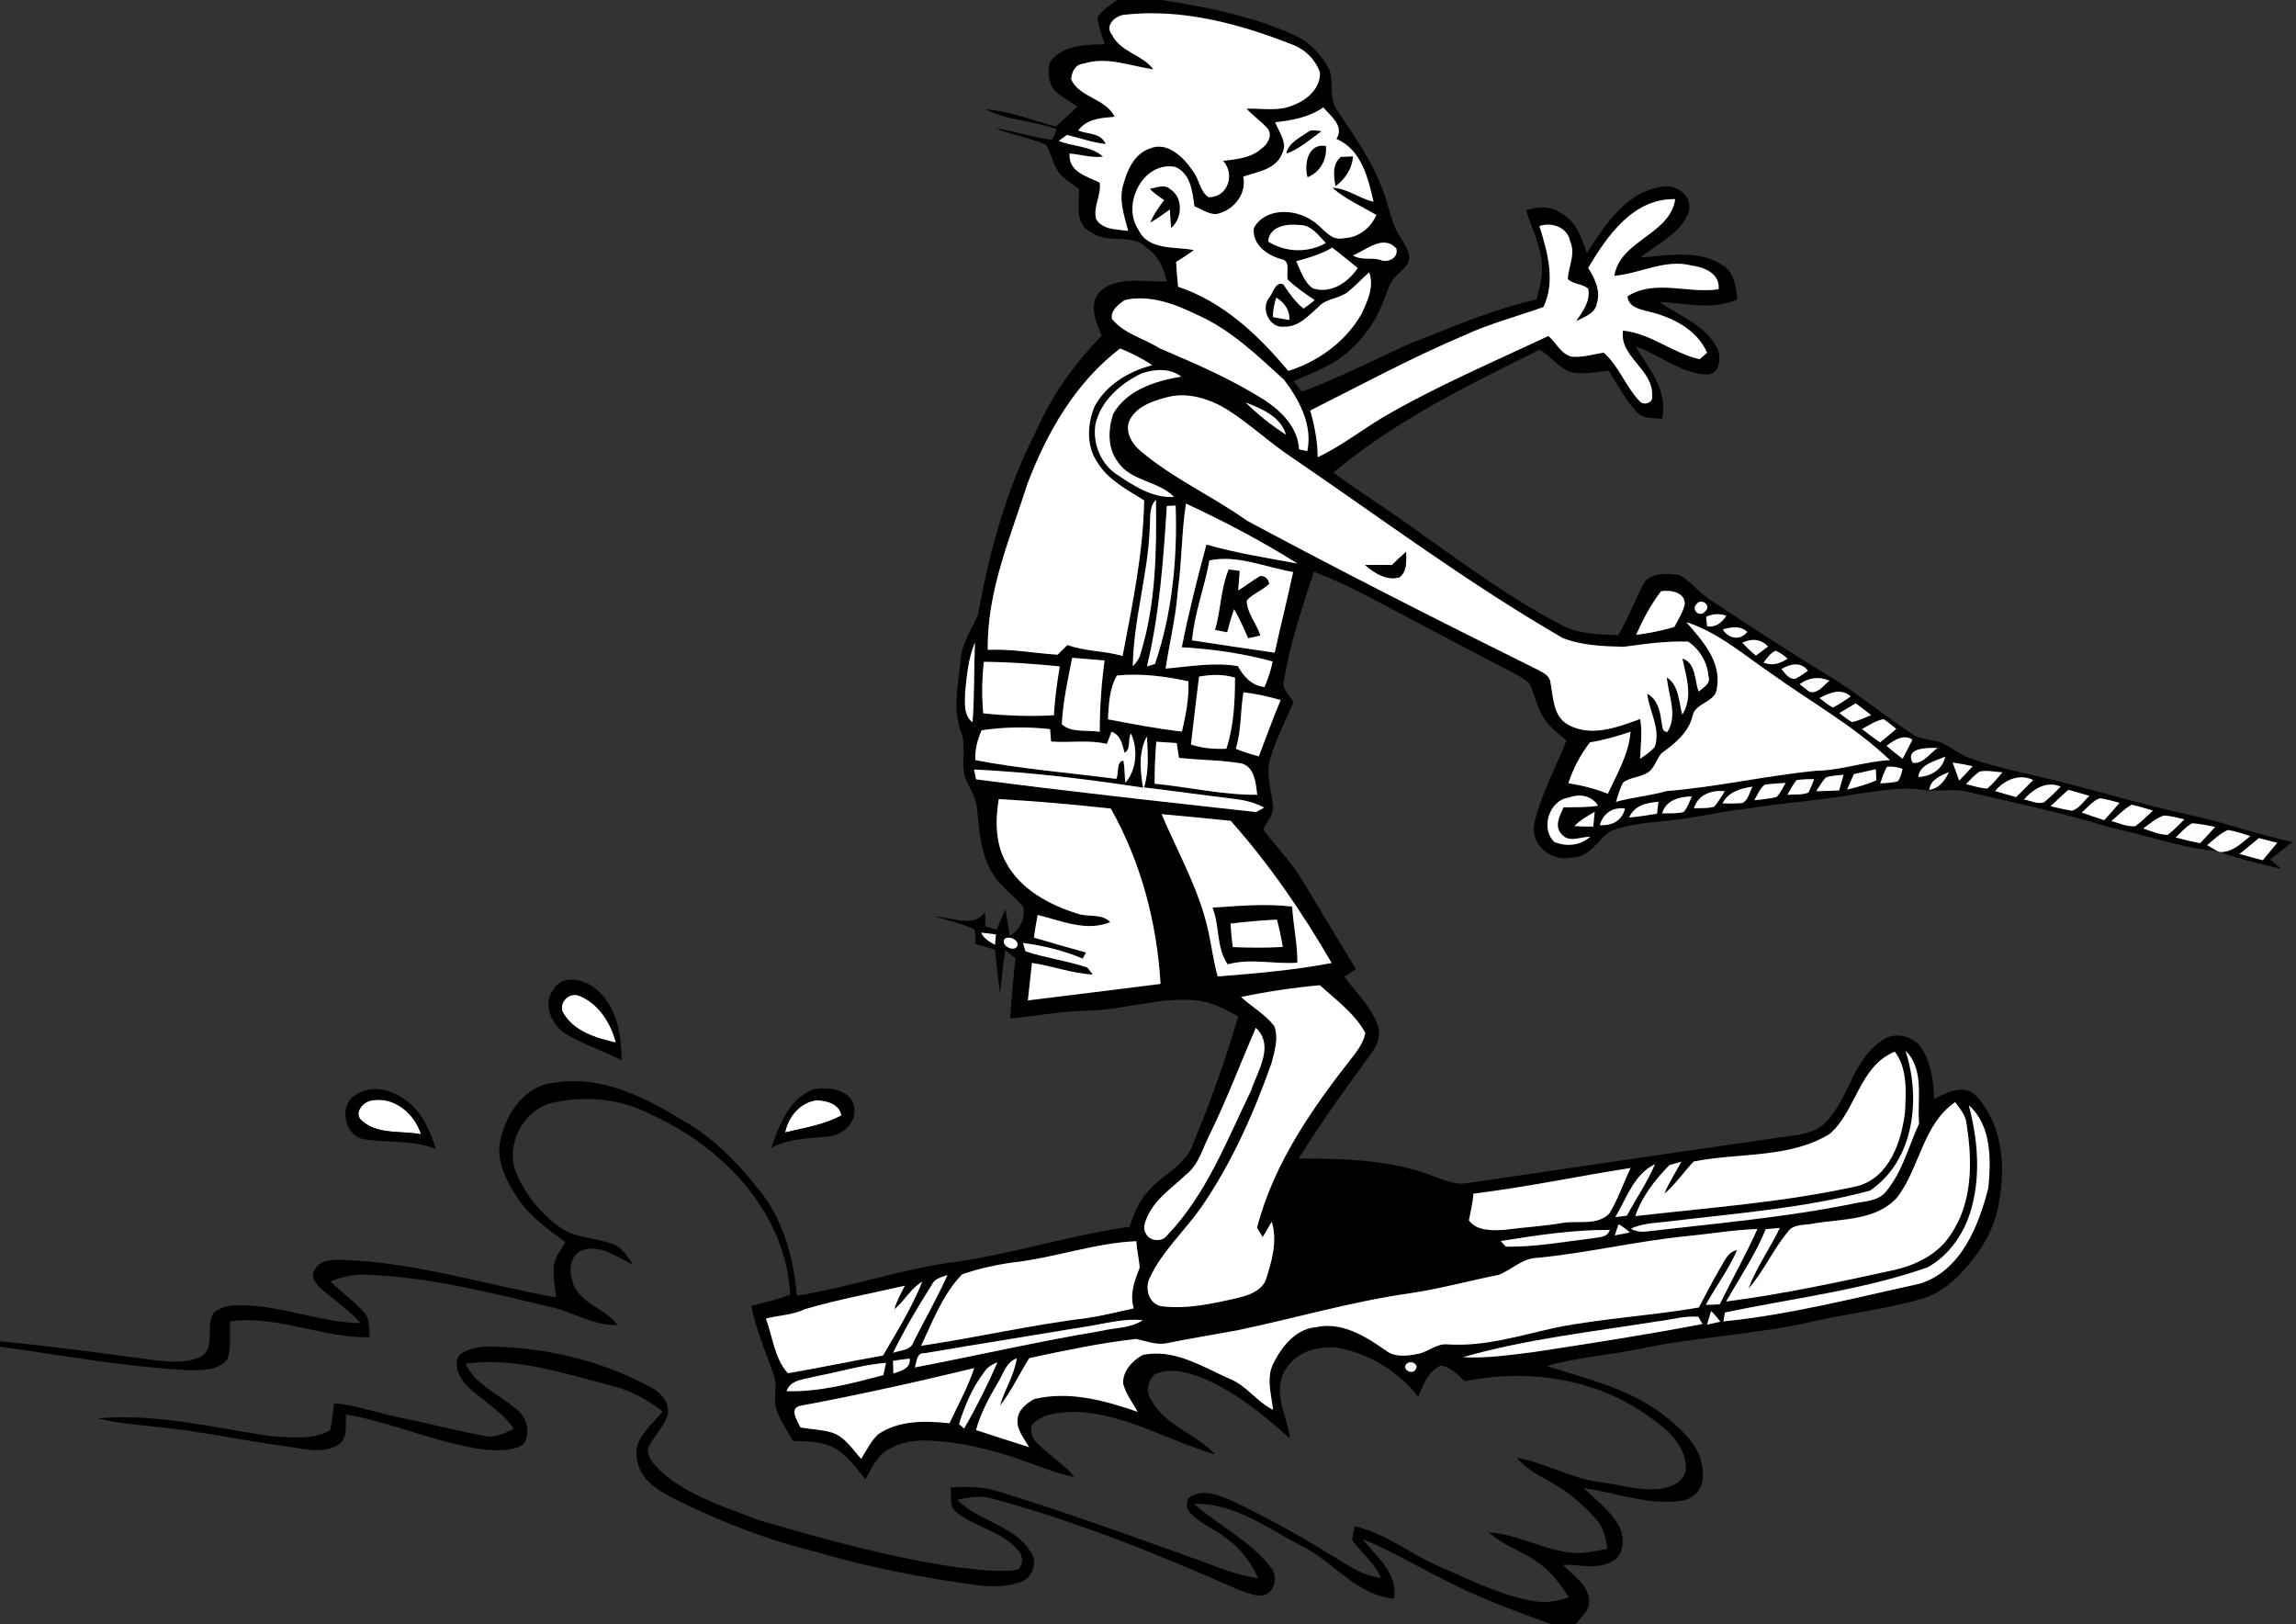 <?xml version="1.0" encoding="UTF-8" ?>
<!DOCTYPE svg PUBLIC "-//W3C//DTD SVG 1.1//EN" "http://www.w3.org/Graphics/SVG/1.1/DTD/svg11.dtd">
<svg width="574pt" height="406pt" viewBox="0 0 574 406" version="1.1" xmlns="http://www.w3.org/2000/svg">
<rect x="0" y="0" width="574" height="406" fill="#333333" stroke="none"/>
<g id="#000000ff">
<path fill="#000000" opacity="1.00" d=" M 279.31 0.00 L 290.32 0.00 C 301.82 1.78 313.39 4.07 324.01 8.99 C 327.71 10.71 330.52 13.97 332.41 17.52 C 333.40 20.83 332.18 24.69 334.33 27.65 C 338.55 33.94 342.98 40.20 345.64 47.35 C 347.23 51.20 347.63 55.52 349.95 59.05 C 350.83 60.64 351.98 62.17 352.28 64.01 C 352.62 66.33 350.24 67.52 348.98 69.06 C 347.24 70.62 346.81 73.01 345.95 75.07 C 343.87 80.70 340.13 85.71 335.32 89.30 C 331.72 91.99 327.43 93.44 323.39 95.28 C 323.91 95.94 324.96 97.27 325.49 97.93 C 334.56 94.47 343.23 90.13 352.04 86.07 C 362.58 81.95 373.02 77.36 384.11 74.87 C 384.80 72.30 385.55 69.69 385.49 67.01 C 385.47 61.92 383.06 57.32 381.53 52.59 C 384.30 51.66 387.41 51.38 389.95 53.12 C 393.93 55.02 395.43 59.38 396.70 63.28 C 401.15 56.36 406.29 48.27 415.05 46.74 C 418.80 45.76 423.24 48.74 422.23 52.88 C 420.30 58.43 414.33 60.82 410.14 64.38 C 416.89 63.88 424.62 62.27 430.64 66.29 C 433.62 68.09 434.00 71.70 434.31 74.82 C 428.04 77.66 421.26 75.73 414.73 75.46 C 419.78 78.88 426.13 81.19 429.22 86.81 C 430.40 89.11 430.08 93.58 426.75 93.61 C 420.14 93.40 414.92 88.60 408.84 86.56 C 412.24 92.08 417.08 97.69 415.52 104.70 C 413.35 104.42 410.71 104.80 409.15 102.91 C 406.27 99.90 404.40 96.12 402.19 92.63 C 398.90 92.93 395.49 93.81 392.23 92.88 C 389.45 91.58 387.58 88.97 384.96 87.40 C 367.02 96.23 348.83 105.21 333.36 118.09 C 337.63 121.39 342.19 124.27 346.65 127.30 C 360.90 137.14 374.61 147.92 389.97 156.03 C 394.39 158.60 399.63 158.48 404.57 158.78 C 406.81 154.82 408.63 150.65 410.55 146.54 C 412.07 143.01 416.72 143.25 419.89 143.76 C 422.87 145.40 424.88 148.33 427.80 150.10 C 437.09 156.21 446.35 162.36 455.86 168.11 C 463.70 172.72 470.65 178.62 478.24 183.59 C 479.62 184.57 481.35 184.70 482.96 185.05 C 486.64 185.38 489.16 188.45 492.57 189.57 C 499.53 191.98 506.80 193.35 513.95 195.12 C 525.09 197.93 536.12 201.23 547.35 203.69 C 556.04 205.54 564.40 208.63 573.10 210.45 C 571.24 211.93 569.38 213.41 567.51 214.88 C 568.44 215.60 569.34 216.36 570.24 217.15 C 565.15 215.94 559.99 214.82 555.07 212.97 C 558.14 213.03 560.35 210.78 562.57 208.99 C 560.71 208.41 558.87 207.74 556.95 207.47 C 554.98 208.36 553.42 209.88 551.79 211.25 C 552.42 211.62 553.69 212.36 554.32 212.72 C 545.32 212.05 536.82 208.72 528.01 206.96 C 516.19 203.27 504.06 200.75 492.00 197.95 C 488.24 196.93 484.37 198.08 480.58 197.40 C 474.91 196.57 469.24 197.81 463.63 198.55 C 454.65 200.13 445.53 200.69 436.53 202.16 C 429.22 202.98 422.06 204.82 414.71 205.36 C 410.66 205.78 406.53 206.22 402.71 207.70 C 399.38 209.80 397.52 214.44 392.98 214.34 C 388.05 215.52 382.76 211.44 383.49 206.26 C 385.06 198.82 388.89 192.14 391.60 185.09 C 389.52 183.30 387.25 181.61 385.79 179.24 C 384.17 176.62 383.67 173.50 382.32 170.76 C 381.04 169.60 379.49 168.83 378.00 168.01 C 369.42 163.60 360.91 159.06 352.39 154.56 C 344.52 150.48 336.82 146.01 328.48 142.92 C 325.56 151.80 322.54 160.69 321.00 169.94 C 320.29 172.16 322.39 173.72 323.35 175.47 C 321.43 180.18 318.96 184.69 317.57 189.59 C 316.41 193.38 317.81 197.24 318.17 201.03 C 318.66 203.43 316.78 205.33 315.78 207.32 C 319.05 211.68 322.94 215.58 325.74 220.29 C 330.15 227.59 334.49 234.94 338.97 242.20 C 338.02 242.84 337.06 243.49 336.11 244.14 C 339.04 248.15 342.89 251.69 344.51 256.49 C 345.78 260.65 342.18 263.91 340.10 267.06 C 334.68 274.37 329.50 281.86 324.67 289.56 C 335.40 289.61 346.38 289.82 356.63 293.36 C 359.95 294.45 363.26 296.36 366.88 295.72 C 392.94 291.93 418.99 288.01 445.07 284.30 C 449.00 283.67 453.54 283.61 456.48 280.49 C 462.21 274.55 463.19 265.09 470.26 260.26 C 473.43 257.61 478.63 258.89 480.60 262.39 C 482.91 266.06 483.31 270.49 483.58 274.71 C 486.66 273.05 491.07 270.86 494.02 273.90 C 500.55 280.94 501.49 291.44 499.74 300.50 C 498.99 305.64 496.63 310.41 493.45 314.47 C 490.11 318.83 485.99 322.98 480.59 324.61 C 471.59 327.22 462.25 328.26 453.14 330.34 C 438.91 333.62 424.23 334.12 409.95 337.14 C 402.23 338.76 394.29 339.25 386.69 341.46 C 397.04 344.75 408.08 347.28 416.69 354.31 C 421.14 357.98 426.20 362.66 425.64 369.01 C 425.90 372.30 423.16 374.94 420.00 375.18 C 411.84 376.29 403.99 373.02 395.99 371.99 C 399.15 375.15 403.02 377.86 405.00 382.00 C 406.19 384.69 406.02 388.61 403.18 390.22 C 399.42 392.45 394.84 391.03 390.73 391.13 C 393.21 393.77 396.99 396.02 397.28 400.00 C 397.54 402.51 395.22 404.15 393.92 406.00 L 387.89 406.00 C 378.55 402.62 369.17 399.22 360.39 394.53 C 353.81 391.28 347.48 387.47 340.66 384.72 C 344.14 389.17 349.53 393.18 348.50 399.59 C 339.14 398.80 333.47 390.44 325.56 386.49 C 316.97 382.10 308.67 375.62 298.55 375.90 C 304.64 381.39 312.38 384.98 317.50 391.53 C 318.81 393.01 319.21 395.27 318.08 396.98 C 316.46 400.32 312.27 398.26 309.68 397.40 C 289.75 388.54 269.44 380.42 248.38 374.66 C 245.41 373.72 242.29 374.16 239.34 374.92 C 244.61 380.29 253.24 381.09 257.48 387.66 C 259.61 390.07 258.22 394.27 255.35 395.39 C 252.05 396.59 248.45 396.65 244.99 396.32 C 231.16 394.44 217.40 391.91 204.02 387.89 C 191.90 384.98 180.25 380.38 169.08 374.90 C 164.83 372.76 159.90 369.96 159.26 364.73 C 158.04 359.64 162.94 356.36 165.63 352.82 C 161.82 349.75 157.39 347.46 152.63 346.29 C 140.78 343.25 128.71 339.13 116.31 340.87 C 119.07 346.39 125.09 348.63 129.45 352.55 C 131.88 354.54 132.60 358.22 130.97 360.93 C 128.04 362.87 124.33 362.61 120.99 362.33 C 109.18 360.72 98.19 355.59 86.49 353.52 C 86.28 356.15 87.20 359.79 84.31 361.29 C 80.42 363.53 75.81 362.07 71.67 361.55 C 60.74 360.08 49.95 357.69 38.97 356.64 C 34.14 356.07 29.24 355.80 24.52 354.52 C 38.92 353.29 53.09 356.75 67.22 358.93 C 72.28 359.26 77.91 360.09 82.53 357.51 C 83.08 355.29 83.21 353.00 83.53 350.76 C 89.35 351.29 94.86 353.35 100.57 354.46 C 107.46 355.85 114.27 357.66 121.18 358.92 C 123.77 359.56 126.16 358.18 128.44 357.17 C 125.29 352.40 120.02 349.84 116.16 345.81 C 114.43 343.75 112.79 339.44 115.95 337.95 C 119.64 336.01 124.01 336.62 128.01 336.84 C 140.23 337.71 152.31 341.03 163.05 346.96 C 165.44 348.24 167.56 350.89 166.88 353.75 C 165.89 356.91 163.23 359.16 161.96 362.18 C 161.87 364.75 164.10 366.59 165.76 368.26 C 172.68 374.15 181.58 376.81 189.91 380.03 C 206.38 384.83 222.97 389.47 239.99 391.85 C 244.80 392.30 249.71 393.16 254.52 392.32 C 255.87 391.07 255.80 388.91 254.59 387.61 C 250.58 382.69 243.78 381.84 239.04 377.93 C 237.12 376.52 237.98 373.83 237.65 371.81 C 241.57 371.58 245.58 371.53 249.37 372.73 C 265.65 377.73 281.68 383.53 297.72 389.27 C 303.26 391.19 308.65 393.70 314.52 394.46 C 312.77 390.51 310.08 386.98 306.54 384.47 C 303.68 382.22 300.11 380.94 297.61 378.24 C 296.58 377.22 296.45 375.63 297.17 374.41 C 300.69 371.82 305.08 373.90 308.58 375.39 C 316.55 379.27 324.36 383.48 331.89 388.17 C 336.15 390.63 340.20 393.88 345.27 394.41 C 343.68 390.65 340.32 388.20 338.03 384.97 C 338.18 383.81 338.39 382.66 338.66 381.53 C 346.62 383.23 352.88 388.72 360.28 391.77 C 368.00 395.07 375.63 399.05 384.03 400.28 C 386.82 400.76 389.60 400.08 392.25 399.25 C 390.19 396.21 388.03 393.13 385.03 390.95 C 381.07 387.82 375.97 386.51 372.25 383.04 C 379.47 383.48 385.87 387.49 393.06 388.12 C 396.05 388.42 398.99 387.68 401.90 387.11 C 401.41 384.57 400.97 381.84 399.14 379.87 C 395.70 375.94 391.62 372.51 386.99 370.06 C 384.14 368.53 381.31 366.87 379.19 364.38 C 386.30 365.63 392.64 369.51 399.83 370.44 C 404.87 371.11 409.88 372.73 415.01 372.15 C 417.79 371.75 421.43 370.33 421.48 367.00 C 421.47 361.06 416.52 357.01 412.05 353.94 C 398.94 344.50 381.85 342.08 366.22 345.23 C 364.40 343.69 362.69 341.59 360.15 341.37 C 356.98 342.70 355.85 346.23 354.55 349.11 C 349.91 343.13 343.15 338.90 335.80 337.16 C 330.33 335.94 323.67 337.64 321.01 342.98 C 318.13 348.36 321.89 354.07 322.47 359.56 C 315.68 353.47 308.46 347.55 299.91 344.14 C 296.36 342.88 292.21 341.84 288.65 343.56 C 286.93 345.23 286.33 348.05 287.88 350.05 C 291.38 356.46 299.04 358.40 303.78 363.56 C 292.17 360.13 281.38 353.42 269.01 352.88 C 265.16 353.03 260.62 353.13 257.87 356.26 C 257.56 357.86 258.01 359.57 259.25 360.70 C 262.21 363.69 265.91 365.89 268.59 369.20 C 263.95 368.28 259.61 366.36 255.14 364.86 C 247.64 362.24 239.82 360.34 231.85 360.07 C 228.30 359.93 224.62 360.64 221.61 362.59 C 219.02 364.25 217.81 367.21 216.37 369.80 C 213.99 366.81 211.69 363.52 208.21 361.73 C 205.13 360.16 201.58 360.36 198.23 360.14 C 196.83 357.71 195.25 355.35 194.24 352.72 C 193.07 349.80 194.56 346.58 193.43 343.65 C 191.44 337.95 189.01 332.38 187.83 326.44 C 191.07 325.53 194.41 324.89 197.54 323.59 C 196.56 303.35 180.95 286.90 163.27 278.82 C 155.51 274.64 146.27 273.70 137.76 275.73 C 130.66 277.68 126.35 286.14 128.99 293.03 C 131.27 298.57 135.25 303.44 140.15 306.88 C 143.97 309.57 148.86 309.33 153.10 310.93 C 155.54 311.76 156.87 314.09 158.25 316.10 C 154.30 314.36 150.21 310.91 145.64 312.49 C 142.70 313.52 142.14 317.14 143.02 319.77 C 144.13 325.74 151.20 326.73 154.38 331.21 C 148.35 331.43 143.17 327.80 137.41 326.64 C 122.46 323.05 107.40 319.23 91.96 318.64 C 88.76 318.44 85.58 319.06 82.64 320.32 C 85.32 323.01 88.50 325.17 91.01 328.03 C 92.56 329.71 92.14 332.17 92.44 334.25 C 80.61 334.51 69.43 328.69 57.52 330.26 C 57.32 333.36 57.83 336.59 56.93 339.61 C 54.67 342.68 50.46 342.50 47.04 342.48 C 31.24 341.65 15.65 338.81 0.00 336.61 L 0.00 335.27 C 13.08 336.51 26.10 338.31 39.12 340.06 C 42.98 340.41 47.28 340.83 50.75 338.78 C 53.82 336.24 51.35 331.36 53.36 328.24 C 54.66 327.00 56.46 326.48 58.20 326.31 C 69.09 325.73 79.40 330.54 90.17 330.74 C 87.39 327.49 83.78 325.16 80.57 322.39 C 79.29 321.18 77.48 319.54 78.55 317.62 C 79.83 314.74 83.33 314.84 85.98 314.94 C 104.02 315.53 121.33 321.18 138.99 324.28 C 138.75 321.63 138.22 318.98 138.45 316.31 C 138.84 314.13 140.29 312.34 141.35 310.44 C 136.77 307.19 132.09 303.79 129.06 298.95 C 126.32 294.65 123.72 289.44 125.28 284.25 C 126.84 277.91 131.40 271.33 138.40 270.67 C 150.12 268.60 161.16 274.21 170.84 280.14 C 178.95 284.72 185.40 291.67 191.00 299.01 C 196.21 306.21 198.45 315.15 199.20 323.89 C 212.80 321.68 225.89 317.02 239.58 315.34 C 253.99 313.17 267.93 308.66 282.37 306.65 C 283.48 303.56 284.62 300.36 286.91 297.92 C 290.41 293.71 296.18 291.52 298.18 286.11 C 302.52 275.65 306.37 264.95 309.56 254.07 C 306.24 252.24 302.80 250.35 298.95 250.04 C 289.87 249.14 281.10 252.44 272.07 252.61 C 265.52 252.69 259.08 253.97 252.57 254.58 C 252.84 249.54 253.34 244.52 253.87 239.50 C 253.23 238.99 251.95 237.98 251.31 237.48 C 250.75 241.05 250.43 244.66 250.02 248.25 C 249.50 244.63 249.16 240.98 248.72 237.35 C 247.10 236.89 245.48 236.41 243.87 235.94 C 243.83 234.72 243.90 233.47 243.61 232.27 C 240.51 230.84 237.13 230.19 233.92 229.08 C 238.05 229.27 243.14 232.06 246.26 228.04 C 246.28 229.22 246.31 230.40 246.34 231.58 C 247.04 231.79 248.44 232.20 249.13 232.40 C 249.87 230.67 250.61 228.93 251.38 227.22 C 251.75 229.46 252.07 231.71 252.45 233.96 C 254.91 232.46 256.61 229.38 255.68 226.51 C 253.41 223.74 250.27 221.74 248.36 218.65 C 245.15 213.73 244.82 207.69 244.24 202.01 C 244.04 199.02 241.99 196.65 241.15 193.86 C 240.36 190.54 241.43 187.05 240.53 183.75 C 238.02 177.79 239.53 171.18 240.16 164.99 C 240.44 160.83 242.86 157.42 244.49 153.76 C 247.36 137.74 251.73 121.80 259.26 107.29 C 263.13 98.56 268.78 90.74 275.41 83.91 C 273.91 80.35 271.88 75.43 275.47 72.41 C 280.14 68.96 286.34 70.62 291.71 70.32 C 290.91 67.18 289.69 63.98 286.86 62.12 C 283.23 58.04 277.15 61.18 272.93 58.13 C 268.64 56.26 269.72 50.99 269.80 47.25 C 268.07 45.99 266.16 44.89 264.78 43.22 C 263.29 41.09 262.83 38.45 261.56 36.21 C 257.49 34.42 253.03 33.75 248.91 32.08 C 253.63 32.77 258.18 34.38 262.93 34.94 C 263.58 34.16 263.95 33.25 264.06 32.23 C 258.32 30.16 251.94 30.19 246.46 27.33 C 252.49 27.83 258.17 30.05 263.96 31.63 C 265.78 29.96 267.60 28.30 269.40 26.63 C 267.25 25.16 264.73 24.05 263.13 21.93 C 262.09 20.02 261.82 17.63 262.45 15.55 C 265.62 11.20 271.36 11.21 276.20 11.04 C 275.49 8.84 274.55 6.67 274.36 4.35 C 275.55 2.45 277.58 1.34 279.31 0.00 M 278.00 8.68 C 280.09 13.05 285.60 13.61 288.35 17.34 C 282.57 16.51 276.73 14.03 270.86 15.92 C 268.80 16.07 267.90 18.02 267.80 19.85 C 269.97 24.50 276.42 24.54 278.66 29.19 C 275.36 29.48 271.68 29.67 269.56 32.62 C 271.92 33.58 275.30 33.18 276.42 36.01 C 273.10 35.62 269.95 34.50 266.72 33.73 C 266.21 34.10 265.19 34.85 264.69 35.22 C 268.32 36.69 272.70 36.43 275.76 39.14 C 272.93 39.54 270.20 38.59 267.40 38.38 C 267.05 42.97 271.68 44.06 274.93 45.64 C 275.38 48.76 273.25 51.66 274.02 54.73 C 275.64 57.53 279.27 57.30 282.04 57.71 C 281.05 53.89 279.57 49.80 280.90 45.87 C 281.87 42.34 283.64 38.47 287.34 37.17 C 291.78 35.17 295.97 39.34 298.22 42.77 C 299.82 44.73 300.01 47.91 302.12 49.27 C 306.92 49.47 308.88 43.49 305.76 40.22 C 309.03 39.77 312.62 39.57 315.21 37.26 C 316.76 36.26 318.15 34.08 317.04 32.30 C 315.42 30.39 313.29 29.00 311.61 27.15 C 315.52 27.04 319.63 27.93 323.35 26.27 C 326.74 25.00 330.15 22.07 329.99 18.14 C 328.88 14.89 326.15 12.22 322.92 11.09 C 309.75 5.91 295.53 2.11 281.28 3.67 C 278.93 3.81 276.03 6.33 278.00 8.68 M 318.80 30.55 C 319.74 33.01 322.00 35.73 320.52 38.41 C 319.02 42.37 314.32 42.95 310.81 44.15 C 311.75 48.60 308.28 52.74 304.00 53.52 C 302.04 53.52 300.36 52.29 298.60 51.57 C 298.11 47.94 297.69 43.46 293.87 41.74 C 285.81 40.13 280.31 51.14 284.60 57.40 C 287.08 62.69 293.76 61.56 298.47 62.51 C 297.04 63.57 295.54 64.54 294.03 65.48 C 294.16 67.54 294.32 69.61 294.51 71.67 C 305.76 75.39 314.63 83.79 322.07 92.72 C 329.61 90.33 336.48 85.36 340.41 78.41 C 341.86 75.23 343.62 71.60 342.29 68.09 C 340.46 69.66 338.86 71.47 336.97 72.96 C 334.78 74.71 331.59 74.55 329.65 76.68 C 327.19 78.83 324.69 81.78 321.11 81.65 C 317.48 82.19 315.08 77.28 317.23 74.48 C 318.31 73.32 318.80 70.19 320.85 71.09 C 322.29 73.29 323.81 75.48 325.89 77.13 C 326.85 76.46 327.78 75.75 328.69 75.02 C 326.34 73.44 323.99 71.85 321.94 69.89 C 321.47 68.12 322.82 65.17 320.26 64.76 C 316.76 63.80 312.99 61.09 313.45 57.02 C 316.20 51.91 323.64 52.11 327.94 55.07 C 330.64 56.56 332.40 60.40 335.99 59.53 C 339.60 59.41 342.69 56.99 344.08 53.73 C 340.38 51.54 336.36 49.81 333.10 46.95 C 336.84 47.04 339.82 49.63 343.38 50.42 C 342.03 44.48 340.31 37.33 334.10 34.73 C 336.14 31.50 332.71 29.10 330.83 26.85 C 327.28 29.31 323.02 30.11 318.80 30.55 M 397.05 66.96 C 398.73 69.62 400.22 72.68 399.21 75.90 C 398.75 78.44 395.99 79.24 394.02 80.29 C 395.66 77.87 397.64 75.33 397.06 72.19 C 395.62 70.87 393.34 71.13 391.95 69.75 C 392.09 66.61 393.96 63.51 392.55 60.39 C 391.95 56.85 387.98 55.43 384.85 56.50 C 386.88 62.97 388.95 70.24 385.87 76.74 C 379.23 79.13 372.35 80.90 365.94 83.88 C 352.82 89.44 340.28 96.23 327.56 102.61 C 328.64 106.41 329.41 110.31 329.42 114.29 C 335.10 111.59 340.10 107.74 345.44 104.47 C 358.83 96.65 373.10 90.56 387.11 83.98 C 389.07 85.70 390.26 88.57 393.01 89.17 C 395.69 89.36 398.29 88.58 400.91 88.13 C 404.75 91.49 406.35 96.54 409.82 100.18 C 410.77 101.55 413.43 100.70 413.03 98.95 C 413.39 92.30 404.78 89.27 405.75 82.63 C 412.71 83.36 418.20 88.26 424.90 89.80 C 425.37 89.39 426.30 88.57 426.77 88.16 C 424.20 82.30 417.98 79.24 412.06 77.86 C 409.97 77.33 407.00 76.71 406.89 74.05 C 413.77 69.69 422.14 73.49 429.65 72.29 C 430.02 68.32 426.04 66.79 422.83 66.36 C 416.23 64.68 410.04 68.39 403.58 68.95 C 404.98 60.05 417.47 58.71 418.81 49.78 C 408.32 49.54 401.81 58.94 397.05 66.96 M 317.04 60.38 C 321.38 63.10 326.98 63.29 331.45 60.74 C 329.61 58.88 327.85 56.19 324.91 56.25 C 321.81 55.88 317.32 56.49 317.04 60.38 M 338.25 63.84 C 340.39 65.20 342.91 64.24 345.19 65.01 C 347.09 65.74 349.69 64.40 349.07 62.12 C 345.84 58.51 341.61 62.48 338.25 63.84 M 324.06 65.30 C 325.18 67.66 325.96 70.50 328.20 72.06 C 332.59 73.57 337.07 70.60 339.42 66.99 C 337.29 65.31 335.23 63.52 333.06 61.90 C 330.27 63.56 327.15 64.45 324.06 65.30 M 278.01 79.74 C 281.06 83.48 286.00 84.58 289.95 87.08 C 298.88 90.88 307.82 94.75 316.05 99.94 C 320.40 102.80 324.45 106.80 324.77 112.31 C 325.28 112.42 326.31 112.66 326.82 112.77 C 328.20 106.26 324.82 99.98 321.02 94.95 C 314.34 88.87 307.70 82.40 299.31 78.70 C 293.74 75.99 287.45 73.58 281.19 75.00 C 279.63 76.07 277.57 77.58 278.01 79.74 M 319.07 74.40 C 318.57 75.97 318.20 77.59 318.25 79.26 C 319.60 79.53 320.95 79.77 322.31 79.98 C 322.50 77.53 321.09 75.60 319.07 74.40 M 256.85 120.98 C 252.54 134.49 246.68 147.98 246.95 162.43 C 252.80 162.15 258.57 163.27 264.39 163.65 C 265.22 162.85 266.04 162.04 266.86 161.22 C 271.31 162.86 276.13 162.64 280.65 163.97 C 283.10 151.11 285.80 138.24 286.04 125.09 C 281.81 122.41 277.06 120.02 274.36 115.60 C 271.55 111.52 271.80 106.07 273.62 101.64 C 276.53 96.15 282.18 92.82 288.04 91.28 C 285.54 89.58 282.83 88.27 280.05 87.10 C 268.92 95.54 261.72 108.10 256.85 120.98 M 285.36 93.35 C 280.13 95.87 275.19 100.18 273.86 106.06 C 273.16 110.60 275.00 115.55 278.75 118.28 C 283.17 121.25 287.91 124.53 293.51 124.22 C 289.57 120.13 282.77 120.39 279.50 115.52 C 276.82 112.09 277.00 107.32 278.32 103.38 C 281.82 97.40 288.86 95.22 295.29 94.14 C 292.43 91.92 288.59 92.27 285.36 93.35 M 291.48 99.37 C 287.95 100.30 283.84 101.72 282.28 105.34 C 281.27 108.16 283.08 111.03 285.21 112.78 C 293.35 119.66 303.16 124.04 311.81 130.18 C 335.62 142.95 359.72 155.17 383.94 167.16 C 385.33 167.96 387.23 168.54 387.58 170.35 C 388.33 174.10 388.16 178.91 391.95 181.11 C 397.73 184.35 404.35 181.80 410.04 179.72 C 410.64 183.02 410.15 186.35 410.03 189.67 C 411.32 188.74 412.73 187.90 413.72 186.62 C 415.21 182.11 412.29 177.80 411.80 173.39 C 414.28 174.73 415.01 177.50 415.33 180.09 C 415.65 181.15 415.28 182.92 416.87 182.95 C 419.48 178.64 417.08 173.85 416.71 169.32 C 419.83 171.38 419.63 175.41 420.58 178.61 C 423.34 174.26 421.56 169.18 420.59 164.59 C 424.06 165.73 423.58 170.04 424.67 172.86 C 425.89 171.79 427.79 170.89 427.10 168.93 C 426.83 165.52 424.88 162.28 422.04 160.38 C 416.65 160.20 411.30 160.93 405.98 161.67 C 400.84 161.55 395.47 161.38 390.65 159.47 C 367.30 145.97 345.63 129.82 323.38 114.63 C 317.58 110.83 312.54 106.01 306.69 102.30 C 302.20 99.61 296.68 97.86 291.48 99.37 M 311.42 100.61 C 314.47 103.64 317.88 106.33 321.49 108.65 C 320.17 104.09 315.42 102.17 311.42 100.61 M 287.44 131.92 C 287.02 143.58 283.36 154.88 283.20 166.56 C 284.04 165.59 284.92 164.58 285.17 163.27 C 288.97 150.89 289.17 137.72 288.99 124.90 C 287.17 126.79 287.64 129.53 287.44 131.92 M 291.71 126.48 C 290.85 139.93 289.89 153.43 286.74 166.57 C 287.24 166.42 288.24 166.11 288.74 165.96 C 293.05 153.32 294.38 139.68 293.91 126.37 C 293.36 126.40 292.26 126.45 291.71 126.48 M 294.44 147.76 C 293.98 154.29 292.35 160.65 291.41 167.12 C 297.39 166.61 303.47 165.49 309.46 166.50 C 310.94 169.15 312.90 171.37 316.13 171.72 C 317.02 169.67 317.73 167.54 318.16 165.34 C 310.75 163.32 303.11 162.23 295.45 161.79 C 297.15 153.16 299.33 144.61 301.60 136.12 C 309.06 138.24 316.75 139.47 324.37 140.86 C 315.43 135.25 306.05 130.32 296.48 125.87 C 295.38 133.12 295.47 140.49 294.44 147.76 M 302.35 140.08 C 301.15 146.80 298.60 153.24 298.01 160.07 C 304.89 161.10 311.77 162.17 318.67 163.15 C 320.15 156.41 321.85 149.72 323.29 142.97 C 316.37 141.83 309.42 138.60 302.35 140.08 M 415.26 147.78 C 412.71 151.12 410.73 154.85 409.03 158.68 C 412.27 158.30 415.47 157.63 418.60 156.70 C 419.53 154.85 420.74 153.08 421.18 151.03 C 421.30 147.98 417.56 147.41 415.26 147.78 M 424.24 150.90 C 422.56 152.34 424.98 154.55 426.30 152.78 C 427.95 151.46 425.43 149.40 424.24 150.90 M 426.53 154.18 C 426.59 154.77 426.72 155.96 426.78 156.55 C 428.91 156.90 430.48 155.63 431.58 153.91 C 429.87 153.28 428.15 153.43 426.53 154.18 M 421.58 155.51 C 425.56 160.08 430.39 165.34 429.25 171.94 C 428.95 175.64 423.83 175.58 423.15 178.92 C 422.20 183.12 418.60 185.94 415.30 188.35 C 414.00 190.02 413.50 192.49 411.41 193.40 C 409.60 194.35 407.35 194.36 405.73 195.64 C 404.96 197.16 404.51 198.80 404.00 200.42 C 408.15 199.25 412.47 198.93 416.61 197.73 C 429.16 196.74 441.52 193.87 454.06 192.65 C 460.30 192.56 466.25 190.31 472.48 190.00 C 463.56 181.47 452.68 175.46 442.72 168.30 C 435.92 163.68 429.54 158.06 421.58 155.51 M 430.69 157.32 C 432.08 159.62 434.99 160.24 436.80 157.97 C 435.11 156.26 432.74 156.77 430.69 157.32 M 435.60 160.65 C 436.63 161.82 437.78 162.87 438.97 163.88 C 439.98 163.13 440.99 162.38 441.99 161.61 C 440.28 159.69 437.85 159.54 435.60 160.65 M 241.28 173.04 C 241.26 175.60 240.83 178.78 243.13 180.56 C 243.64 173.91 243.47 167.24 243.74 160.59 C 242.08 164.52 241.70 168.83 241.28 173.04 M 440.89 165.61 C 443.02 166.51 445.02 165.90 446.86 164.64 C 445.99 163.80 445.02 163.14 443.94 162.66 C 442.56 163.20 441.78 164.52 440.89 165.61 M 268.05 164.42 C 266.95 169.92 265.72 175.44 265.46 181.06 C 267.84 183.22 271.85 182.41 274.93 182.92 C 274.95 176.96 275.33 171.01 276.15 165.10 C 273.45 164.87 270.75 164.63 268.05 164.42 M 245.96 165.43 C 245.49 169.71 245.41 174.02 245.81 178.30 C 251.68 178.92 257.57 179.11 263.47 178.79 C 263.72 174.69 264.24 170.62 264.95 166.57 C 258.63 165.95 252.31 165.47 245.96 165.43 M 445.37 167.24 C 446.27 168.26 447.20 169.83 448.78 169.69 C 449.91 169.13 450.93 168.38 451.98 167.69 C 450.30 165.31 447.55 165.92 445.37 167.24 M 279.24 168.85 C 277.29 172.16 277.22 176.08 276.98 179.80 C 283.13 180.97 289.27 182.16 295.49 182.86 C 296.44 178.74 297.28 174.55 297.11 170.30 C 291.27 169.03 285.17 168.25 279.24 168.85 M 299.77 169.12 C 299.07 174.77 298.37 180.43 297.74 186.10 C 300.59 187.05 303.60 187.28 306.59 187.15 C 308.48 181.42 308.74 175.37 308.75 169.39 C 305.81 168.48 302.76 168.59 299.77 169.12 M 449.91 171.03 C 450.52 171.50 451.73 172.44 452.34 172.91 C 454.45 173.54 455.90 171.26 457.37 170.16 C 454.82 169.01 452.14 169.36 449.91 171.03 M 310.88 173.04 C 310.05 177.73 310.39 182.58 308.94 187.16 C 310.80 187.93 312.73 188.55 314.70 189.05 C 316.51 184.35 318.22 179.61 320.16 174.97 C 317.12 174.09 314.01 173.45 310.88 173.04 M 454.87 174.48 C 455.92 175.32 456.98 176.17 458.16 176.84 C 459.79 176.13 461.22 175.05 462.69 174.07 C 460.24 171.90 457.36 173.21 454.87 174.48 M 459.83 178.23 C 460.85 179.01 461.85 179.83 462.98 180.49 C 464.65 180.16 466.19 179.38 467.78 178.75 C 466.52 177.74 465.23 176.77 463.94 175.80 C 462.56 176.60 461.19 177.41 459.83 178.23 M 465.50 182.23 C 466.96 183.39 468.47 184.50 470.02 185.57 C 471.38 184.47 472.74 183.36 474.06 182.20 C 473.02 181.37 472.02 180.48 470.90 179.77 C 468.91 180.10 467.24 181.32 465.50 182.23 M 245.40 182.54 C 244.38 184.90 243.68 187.40 243.85 190.00 C 255.48 192.25 267.32 193.14 279.06 194.69 C 279.81 193.36 278.96 190.36 280.86 190.12 C 281.19 191.94 281.13 193.80 281.32 195.65 C 284.18 192.52 284.53 187.12 282.74 183.36 C 281.88 184.80 282.80 187.23 281.15 188.17 C 280.55 186.06 280.19 183.77 277.89 182.89 C 277.60 183.66 277.02 185.19 276.73 185.95 C 272.14 184.84 267.42 185.73 262.77 185.35 C 262.71 184.58 262.59 183.03 262.52 182.26 C 256.82 181.61 251.08 181.70 245.40 182.54 M 397.50 185.55 C 395.12 188.63 393.28 192.07 392.10 195.78 C 395.47 196.30 398.78 197.13 401.95 198.41 C 404.27 193.43 407.21 188.48 407.64 182.90 C 404.32 184.01 400.97 185.02 397.50 185.55 M 471.65 186.41 C 472.93 187.56 474.27 188.62 475.65 189.66 C 476.48 188.06 477.31 186.47 478.12 184.86 C 475.74 183.43 473.57 185.02 471.65 186.41 M 285.77 196.88 C 271.76 194.76 257.68 193.01 243.51 192.35 C 243.64 192.96 243.90 194.18 244.03 194.80 C 267.31 197.86 290.68 200.39 314.02 202.98 C 314.52 202.71 315.53 202.15 316.04 201.87 C 313.65 200.57 310.96 199.95 308.28 199.66 C 300.85 198.76 293.44 197.71 286.01 196.82 C 287.28 192.70 286.95 188.31 286.73 184.07 C 284.59 187.89 285.04 192.71 285.77 196.88 M 289.07 185.39 C 288.81 188.88 288.61 192.38 288.66 195.89 C 297.22 196.74 305.69 198.73 314.31 198.66 C 313.93 195.81 313.73 191.87 310.47 190.84 C 305.27 189.96 299.97 190.01 294.74 189.43 C 294.55 188.20 294.36 186.97 294.18 185.75 C 292.48 185.61 290.77 185.49 289.07 185.39 M 478.16 190.65 C 480.79 191.06 482.43 188.27 484.41 186.97 C 482.05 186.91 476.12 186.80 478.16 190.65 M 479.57 194.20 C 482.63 194.14 485.73 192.29 486.30 189.12 C 483.80 190.29 480.03 190.91 479.57 194.20 M 471.75 191.66 C 471.00 192.96 470.54 194.41 470.06 195.83 C 471.49 195.71 472.94 195.66 474.36 195.34 C 475.17 194.50 475.32 193.27 475.65 192.20 C 474.42 191.71 473.06 191.55 471.75 191.66 M 488.17 190.60 C 488.69 192.10 489.25 193.59 489.79 195.09 C 490.94 193.94 492.08 192.76 493.15 191.53 C 491.49 191.16 489.84 190.83 488.17 190.60 M 463.49 193.49 C 462.90 194.77 462.32 196.05 461.78 197.35 C 464.26 196.76 466.74 196.09 469.08 195.05 C 469.05 194.35 468.99 192.97 468.96 192.27 C 467.13 192.69 465.31 193.09 463.49 193.49 M 494.89 192.86 C 493.62 193.74 492.56 194.89 491.50 196.00 C 493.25 196.42 495.00 197.01 496.83 197.11 C 498.23 195.91 499.42 194.48 500.59 193.05 C 498.70 192.96 496.76 192.47 494.89 192.86 M 482.31 197.42 C 484.83 197.06 486.23 195.11 487.22 192.98 C 485.16 193.91 482.64 194.82 482.31 197.42 M 456.44 194.34 C 455.51 195.39 454.81 196.60 454.06 197.77 C 455.96 197.75 457.87 197.67 459.78 197.57 C 460.17 196.26 460.53 194.95 460.90 193.65 C 459.40 193.82 457.87 193.86 456.44 194.34 M 477.23 194.24 C 477.80 194.81 477.80 194.81 477.23 194.24 M 498.77 197.71 C 500.51 198.26 502.27 198.76 504.04 199.23 C 505.46 197.81 506.90 196.42 508.29 194.97 C 504.77 193.30 501.13 194.96 498.77 197.71 M 449.14 195.00 C 448.23 196.13 447.57 197.42 446.85 198.67 C 448.59 198.50 450.45 198.79 452.11 198.11 C 452.65 197.03 453.12 195.92 453.53 194.77 C 452.05 194.72 450.59 194.80 449.14 195.00 M 441.19 196.13 C 439.94 197.12 439.36 198.68 438.58 200.03 C 440.45 199.77 442.36 199.69 444.20 199.20 C 445.11 198.16 445.71 196.90 446.40 195.71 C 444.66 195.81 442.92 195.89 441.19 196.13 M 505.98 199.84 C 507.60 200.10 509.23 201.03 510.91 200.59 C 512.43 199.39 513.81 198.01 515.16 196.61 C 511.59 195.11 508.29 197.23 505.98 199.84 M 430.62 200.81 C 432.31 200.83 434.02 200.92 435.71 200.69 C 437.11 199.82 437.39 198.00 438.12 196.64 C 435.15 197.05 432.09 197.93 430.62 200.81 M 423.49 202.06 C 425.17 201.93 426.94 202.14 428.58 201.60 C 429.60 200.43 430.37 199.08 431.21 197.78 C 427.92 197.39 424.49 198.62 423.49 202.06 M 512.66 201.52 C 514.43 201.92 516.21 202.38 518.03 202.64 C 519.88 202.07 520.93 200.17 522.36 198.95 C 520.60 198.41 518.85 197.91 517.08 197.43 C 515.59 198.78 514.09 200.12 512.66 201.52 M 388.59 210.44 C 391.56 211.72 395.09 211.35 397.54 209.17 C 395.16 209.10 392.20 210.80 390.39 208.49 C 388.46 206.52 389.99 203.86 390.87 201.81 C 393.75 201.72 396.65 201.89 399.51 201.40 C 397.93 198.82 394.87 198.33 392.18 199.38 C 387.30 199.98 385.03 207.17 388.59 210.44 M 415.53 203.31 C 417.33 203.26 419.18 203.41 420.94 202.96 C 421.89 201.82 422.35 200.40 422.95 199.07 C 419.90 199.11 416.47 200.01 415.53 203.31 M 249.69 199.74 C 248.82 205.01 248.81 210.74 251.48 215.53 C 255.08 222.33 262.35 226.18 269.43 228.40 C 272.11 229.31 275.43 228.25 277.58 230.50 C 271.50 232.97 265.34 230.14 259.42 228.70 C 259.05 230.58 258.74 232.46 258.48 234.36 C 262.80 235.67 267.15 236.88 271.50 238.08 C 271.30 238.46 270.89 239.22 270.68 239.61 C 265.92 237.60 260.87 236.38 255.76 235.71 C 255.91 236.23 256.22 237.26 256.37 237.78 C 261.43 239.49 266.80 240.12 271.85 241.85 C 272.19 242.29 272.87 243.16 273.21 243.60 C 268.03 243.33 263.10 241.45 257.99 240.69 C 257.63 243.80 257.29 246.92 256.97 250.05 C 268.03 248.72 279.08 247.32 290.14 245.93 C 289.22 230.63 285.26 215.50 277.70 202.11 C 268.38 201.09 259.04 200.25 249.69 199.74 M 407.30 204.35 C 409.62 204.13 411.94 203.79 414.25 203.39 C 414.36 202.40 414.48 201.42 414.60 200.43 C 411.69 200.60 408.54 201.35 407.30 204.35 M 520.44 203.10 C 522.29 203.77 524.17 204.39 526.05 205.01 C 527.36 203.60 528.63 202.16 529.87 200.68 C 528.23 200.24 526.61 199.77 524.95 199.53 C 523.12 200.21 521.89 201.87 520.44 203.10 M 399.96 206.27 C 402.95 206.41 405.56 205.18 406.24 202.09 C 403.16 201.69 400.77 203.30 399.96 206.27 M 527.85 205.23 C 529.80 205.74 531.77 206.71 533.85 206.50 C 535.43 205.35 536.80 203.95 538.22 202.62 C 536.44 202.09 534.69 201.53 532.89 201.15 C 531.01 202.24 529.48 203.82 527.85 205.23 M 393.61 206.47 C 395.17 206.60 396.75 206.63 398.32 206.60 C 398.45 205.37 398.57 204.15 398.67 202.93 C 396.89 203.97 395.06 204.98 393.61 206.47 M 290.40 203.51 C 294.53 213.23 299.92 222.55 302.13 232.98 C 302.93 236.67 303.39 240.43 304.43 244.07 C 313.96 243.31 323.52 242.51 332.91 240.71 C 325.61 228.12 317.36 216.05 307.67 205.17 C 301.91 204.61 296.16 204.00 290.40 203.51 M 535.78 207.09 C 537.78 207.74 539.78 208.64 541.93 208.67 C 543.45 207.54 544.74 206.15 546.08 204.81 C 544.40 204.40 542.73 203.94 541.01 203.85 C 539.02 204.46 537.46 205.94 535.78 207.09 M 543.92 209.33 C 545.93 209.89 547.97 210.36 550.02 210.76 C 551.30 209.43 552.56 208.08 553.79 206.69 C 551.89 206.34 550.01 205.93 548.09 205.78 C 546.43 206.60 545.27 208.12 543.92 209.33 M 559.88 213.45 C 561.81 213.98 563.75 214.52 565.69 215.02 C 566.88 213.56 568.09 212.12 569.30 210.67 C 567.76 210.28 566.24 209.89 564.72 209.49 C 563.13 210.85 561.49 212.13 559.88 213.45 M 245.29 233.12 C 245.94 234.64 247.40 235.39 248.75 236.18 C 248.81 235.53 248.93 234.22 248.99 233.56 C 248.06 233.45 246.21 233.23 245.29 233.12 M 251.23 234.60 C 249.86 236.32 253.79 238.33 254.43 236.23 C 254.40 234.78 252.40 233.94 251.23 234.60 M 310.26 249.21 C 312.98 251.67 316.28 253.53 318.56 256.45 C 319.73 259.48 318.64 262.77 317.88 265.76 C 313.36 278.49 307.81 290.97 300.09 302.10 C 295.93 307.91 290.48 312.87 287.43 319.42 C 286.14 322.05 287.17 325.92 290.35 326.50 C 296.81 327.31 303.30 325.83 309.57 324.39 C 312.15 323.78 315.11 322.72 316.35 320.19 C 317.91 315.45 319.44 310.35 317.94 305.38 C 317.19 306.67 316.44 307.95 315.68 309.22 C 315.32 308.64 314.61 307.49 314.25 306.91 C 318.45 290.61 328.34 276.61 338.61 263.58 C 339.82 261.96 340.97 260.20 341.32 258.17 C 338.65 253.27 334.00 249.98 329.99 246.27 C 323.36 246.87 316.77 247.85 310.26 249.21 M 302.49 283.45 C 300.68 286.90 299.77 291.07 296.55 293.57 C 293.16 296.84 288.93 299.53 286.92 303.96 C 286.31 305.28 285.55 307.06 286.52 308.40 C 287.42 310.31 290.57 310.52 291.76 308.81 C 301.55 298.61 306.67 285.16 312.74 272.65 C 314.36 267.67 318.71 261.50 313.97 256.90 C 310.12 265.74 306.74 274.78 302.49 283.45 M 457.45 283.43 C 447.25 289.66 434.72 288.05 423.44 290.33 C 420.89 292.94 418.90 296.06 416.08 298.40 C 417.22 295.58 418.90 293.05 420.33 290.38 C 419.59 290.59 418.11 291.01 417.37 291.22 C 413.78 294.88 410.48 299.05 408.83 303.98 C 427.45 301.82 446.26 300.53 464.59 296.41 C 472.44 294.11 475.34 285.32 476.25 278.01 C 476.50 272.93 476.92 267.20 473.71 262.88 C 464.80 266.47 464.11 277.59 457.45 283.43 M 476.38 262.65 C 480.29 274.59 478.59 290.06 467.51 297.61 C 451.40 301.95 434.68 303.21 418.16 305.20 C 414.66 305.71 410.97 305.57 407.72 307.14 C 409.02 307.81 410.39 308.03 411.83 307.79 C 428.85 305.81 445.95 304.34 462.77 300.96 C 465.83 300.20 469.59 300.45 471.66 297.63 C 475.63 292.76 477.18 286.46 479.77 280.83 C 479.22 274.77 481.23 267.42 476.38 262.65 M 474.30 299.30 C 469.10 305.10 460.68 304.63 453.62 305.79 C 451.38 306.35 448.43 305.77 446.94 307.93 C 443.24 312.36 440.97 317.79 437.11 322.10 C 439.12 316.74 442.50 312.07 444.95 306.93 C 443.77 307.03 442.60 307.13 441.43 307.25 C 438.84 313.64 434.93 319.35 431.54 325.32 C 445.69 323.48 459.65 320.49 473.57 317.43 C 479.04 316.18 484.54 313.50 487.64 308.63 C 493.18 300.62 493.12 290.25 491.64 281.01 C 491.50 278.83 490.00 277.16 488.78 275.49 C 480.70 281.05 479.95 291.91 474.30 299.30 M 492.21 276.27 C 494.39 284.56 495.22 293.51 492.91 301.88 C 491.29 307.99 487.47 313.72 481.85 316.81 C 465.48 322.53 448.14 324.51 431.25 328.07 C 431.15 328.63 430.94 329.74 430.84 330.29 C 447.44 328.63 463.65 324.42 479.92 320.87 C 490.24 317.67 494.63 306.48 497.08 296.94 C 497.75 289.90 497.93 281.41 492.21 276.27 M 368.37 298.36 C 368.20 300.61 367.68 302.81 367.23 305.02 C 369.18 307.70 372.97 307.59 375.96 307.42 C 380.97 306.77 386.03 306.48 391.02 305.62 C 394.77 305.10 399.42 306.36 402.34 303.30 C 404.54 299.75 405.81 295.70 407.66 291.95 C 394.54 293.98 381.55 296.76 368.37 298.36 M 403.84 304.23 C 404.56 304.14 406.00 303.95 406.72 303.86 C 409.05 299.57 411.81 295.51 413.74 291.02 C 408.54 293.43 406.61 299.56 403.84 304.23 M 404.65 306.01 C 404.41 306.70 403.93 308.10 403.69 308.79 C 404.64 308.61 406.53 308.25 407.48 308.06 C 406.59 307.29 405.66 306.58 404.65 306.01 M 375.18 310.20 C 375.50 310.55 376.14 311.26 376.46 311.61 C 383.64 311.72 390.84 310.41 397.98 309.54 C 399.62 309.21 401.85 309.43 402.44 307.43 C 393.30 307.37 384.19 308.78 375.18 310.20 M 421.89 308.97 C 409.24 310.20 396.84 313.22 384.18 314.43 C 380.53 314.56 377.95 317.35 374.77 318.64 C 367.30 320.13 359.94 322.17 352.40 323.27 C 337.81 325.36 323.65 329.53 309.25 332.54 C 303.46 333.58 297.65 334.57 291.88 335.71 C 289.21 336.32 286.62 335.23 284.06 334.68 C 275.05 335.68 266.18 337.59 257.32 339.47 C 254.83 343.41 252.88 347.70 249.99 351.37 C 251.14 347.34 253.58 343.75 254.19 339.54 C 251.52 340.46 250.86 343.39 249.51 345.55 C 247.28 349.32 245.17 353.19 244.01 357.46 C 248.41 358.92 252.84 360.29 257.24 361.72 C 256.11 359.59 254.20 357.58 254.39 355.01 C 254.38 352.53 256.55 350.82 258.51 349.71 C 267.23 347.61 276.16 350.03 284.41 352.90 C 283.14 350.62 281.51 348.48 280.80 345.95 C 280.53 342.84 283.10 340.07 285.64 338.70 C 293.42 337.00 300.56 341.58 307.37 344.63 C 311.64 346.28 314.19 350.40 318.27 352.39 C 317.82 348.52 316.46 344.24 318.45 340.58 C 320.54 336.42 324.04 332.16 329.00 331.73 C 335.43 330.31 341.39 334.01 346.43 337.55 C 348.73 339.36 351.90 338.93 354.58 338.39 C 357.13 337.88 359.23 335.72 361.95 336.04 C 371.19 336.64 380.13 333.78 389.05 331.82 C 400.84 329.49 412.88 328.87 424.72 326.81 C 426.45 323.52 428.15 320.21 430.02 317.00 C 431.13 315.23 431.94 312.89 434.27 312.48 C 432.18 317.32 428.96 321.54 426.46 326.16 C 427.32 326.13 429.05 326.07 429.92 326.04 C 433.03 319.75 436.46 313.61 439.35 307.21 C 433.49 307.39 427.71 308.40 421.89 308.97 M 253.74 315.50 C 249.26 316.08 244.82 317.06 240.55 318.52 C 235.69 323.50 233.22 330.20 230.28 336.38 C 244.15 334.35 257.84 331.13 271.77 329.46 C 275.70 328.87 279.55 327.87 283.43 327.04 C 282.38 323.53 283.61 320.15 284.91 316.92 C 284.79 314.68 284.18 312.49 284.10 310.25 C 273.78 310.68 263.96 314.30 253.74 315.50 M 233.03 321.03 C 229.49 326.56 226.18 332.25 223.27 338.13 C 225.06 337.49 227.70 337.63 228.37 335.43 C 231.17 329.83 234.34 324.42 236.87 318.69 C 235.49 319.28 233.72 319.50 233.03 321.03 M 223.58 327.28 C 224.16 325.19 225.23 323.30 226.20 321.38 C 217.89 323.30 209.46 324.80 201.27 327.23 C 198.19 328.72 194.74 328.74 191.47 329.59 C 193.18 334.13 193.63 339.61 196.97 343.25 C 204.92 341.90 212.81 340.21 220.75 338.82 C 224.26 332.82 227.95 326.86 230.56 320.39 C 227.64 322.05 226.14 325.21 223.58 327.28 M 427.77 327.71 C 427.52 328.56 427.00 330.25 426.75 331.10 C 427.58 330.91 429.24 330.54 430.08 330.36 C 429.37 329.41 428.62 328.52 427.77 327.71 M 414.39 330.28 C 398.13 332.91 381.62 334.68 365.77 339.24 C 371.80 339.55 377.82 338.67 383.79 337.90 C 397.76 335.77 411.74 333.60 425.62 330.94 C 425.36 330.49 424.84 329.60 424.59 329.15 C 421.16 328.81 417.78 329.92 414.39 330.28 M 273.40 331.28 C 259.34 333.63 245.25 335.83 231.20 338.24 C 229.10 338.08 229.21 340.37 228.71 341.80 C 244.29 338.83 259.74 335.24 275.40 332.66 C 278.82 331.80 282.68 332.04 285.69 329.99 C 281.54 329.55 277.46 330.55 273.40 331.28 M 223.26 340.16 C 223.28 340.95 223.32 342.53 223.34 343.32 C 225.22 342.65 227.71 342.15 227.43 339.58 C 226.03 339.75 224.64 339.94 223.26 340.16 M 203.80 344.05 C 201.23 344.85 197.69 344.73 196.64 347.73 C 204.85 347.99 212.96 345.79 220.84 343.73 C 221.01 342.96 221.34 341.43 221.51 340.66 C 215.50 341.10 209.72 342.99 203.80 344.05 M 246.00 343.04 C 243.06 346.86 241.19 351.40 239.75 355.97 C 240.07 356.24 240.71 356.78 241.03 357.06 C 244.12 351.74 246.88 346.19 249.35 340.56 C 247.97 340.99 246.79 341.82 246.00 343.04 M 351.56 341.00 C 350.49 342.33 352.97 343.66 353.83 342.41 C 354.98 340.97 352.48 339.81 351.56 341.00 M 200.15 351.37 C 197.12 352.01 199.37 355.14 200.13 356.81 C 202.75 357.27 205.46 357.31 208.02 358.10 C 211.26 359.16 213.12 362.25 215.29 364.66 C 216.60 362.56 217.70 360.26 219.50 358.53 C 224.71 354.96 231.36 355.11 237.37 355.75 C 239.49 351.18 241.98 346.77 243.55 341.97 C 229.15 345.44 214.71 348.67 200.15 351.37 Z" />
<path fill="#000000" opacity="1.00" d=" M 326.88 44.31 C 325.93 40.98 327.05 35.68 331.49 36.49 C 331.79 39.83 330.08 43.06 326.88 44.31 Z" />
<path fill="#000000" opacity="1.00" d=" M 335.21 39.21 C 335.98 39.18 337.51 39.12 338.28 39.09 C 338.02 42.16 336.34 44.75 333.88 46.54 C 333.41 44.11 333.00 40.96 335.21 39.21 Z" />
<path fill="#000000" opacity="1.00" d=" M 287.42 47.20 C 289.14 46.93 291.08 45.91 292.59 47.30 C 295.86 49.39 295.63 54.65 292.77 56.99 C 292.64 55.45 292.54 53.92 292.47 52.38 C 290.86 53.51 289.27 54.67 287.57 55.66 C 288.37 53.58 289.71 51.79 291.04 50.02 C 289.76 49.17 288.50 48.29 287.42 47.20 Z" />
<path fill="#000000" opacity="1.00" d=" M 307.17 142.33 C 308.09 142.43 309.01 142.55 309.93 142.71 C 309.78 144.34 309.65 145.97 309.54 147.60 C 311.44 146.46 313.17 145.03 315.11 143.95 C 316.36 144.02 317.09 144.68 317.30 145.96 C 315.60 147.58 313.27 148.36 311.68 150.10 C 311.71 153.24 314.18 155.87 315.09 158.86 C 314.33 159.03 312.81 159.37 312.04 159.54 C 310.97 157.07 309.88 154.60 308.53 152.28 C 307.85 154.17 307.31 156.10 306.79 158.04 C 306.03 157.90 304.52 157.61 303.76 157.46 C 305.23 152.49 305.17 147.13 307.17 142.33 Z" />
<path fill="#000000" opacity="1.00" d=" M 303.12 226.87 C 309.74 226.42 316.42 225.83 323.04 226.60 C 323.31 231.30 324.38 235.93 324.35 240.64 C 318.54 241.07 312.65 239.45 306.93 241.05 C 304.01 236.90 304.97 231.47 303.12 226.87 M 307.63 230.86 C 307.75 232.82 307.93 234.78 308.18 236.73 C 312.34 236.90 316.52 236.93 320.68 236.70 C 320.33 234.39 319.83 232.11 319.23 229.86 C 315.35 230.06 311.48 230.39 307.63 230.86 Z" />
</g>
<g id="#ffffffff">
<path fill="#ffffff" opacity="1.00" d=" M 278.00 8.68 C 276.03 6.33 278.93 3.81 281.28 3.67 C 295.53 2.11 309.75 5.91 322.92 11.09 C 326.15 12.22 328.88 14.89 329.99 18.14 C 330.15 22.07 326.74 25.00 323.35 26.27 C 319.63 27.93 315.52 27.04 311.61 27.15 C 313.29 29.00 315.42 30.39 317.04 32.30 C 318.15 34.08 316.76 36.26 315.21 37.26 C 312.62 39.57 309.03 39.77 305.76 40.22 C 308.88 43.49 306.92 49.47 302.12 49.27 C 300.01 47.91 299.82 44.73 298.22 42.77 C 295.97 39.34 291.78 35.17 287.34 37.17 C 283.64 38.47 281.87 42.34 280.90 45.87 C 279.57 49.80 281.05 53.89 282.04 57.71 C 279.27 57.30 275.64 57.53 274.02 54.73 C 273.25 51.66 275.38 48.76 274.93 45.64 C 271.68 44.06 267.05 42.97 267.40 38.38 C 270.20 38.59 272.93 39.54 275.76 39.14 C 272.70 36.43 268.32 36.69 264.69 35.22 C 265.19 34.85 266.21 34.10 266.72 33.73 C 269.95 34.50 273.10 35.62 276.42 36.01 C 275.30 33.18 271.92 33.58 269.56 32.62 C 271.68 29.67 275.36 29.48 278.66 29.19 C 276.42 24.54 269.97 24.50 267.80 19.85 C 267.90 18.02 268.80 16.07 270.86 15.92 C 276.73 14.03 282.57 16.51 288.35 17.34 C 285.60 13.61 280.09 13.05 278.00 8.68 Z" />
<path fill="#ffffff" opacity="1.00" d=" M 318.80 30.55 C 323.02 30.11 327.28 29.31 330.83 26.85 C 332.71 29.10 336.14 31.50 334.10 34.73 C 340.31 37.33 342.03 44.48 343.38 50.42 C 339.82 49.63 336.84 47.04 333.10 46.95 C 336.36 49.81 340.38 51.54 344.08 53.73 C 342.69 56.99 339.60 59.41 335.99 59.53 C 332.40 60.40 330.64 56.56 327.94 55.07 C 323.64 52.11 316.20 51.91 313.45 57.02 C 312.99 61.09 316.76 63.80 320.26 64.76 C 322.82 65.17 321.47 68.12 321.94 69.89 C 323.99 71.85 326.34 73.44 328.69 75.02 C 327.78 75.75 326.85 76.46 325.89 77.13 C 323.81 75.48 322.29 73.29 320.85 71.09 C 318.80 70.19 318.31 73.32 317.23 74.48 C 315.08 77.28 317.48 82.19 321.11 81.65 C 324.69 81.78 327.19 78.83 329.65 76.68 C 331.59 74.55 334.78 74.71 336.97 72.96 C 338.86 71.47 340.46 69.66 342.29 68.09 C 343.62 71.60 341.86 75.23 340.41 78.41 C 336.48 85.36 329.61 90.33 322.07 92.72 C 314.63 83.79 305.76 75.39 294.51 71.67 C 294.32 69.61 294.16 67.54 294.03 65.48 C 295.54 64.54 297.04 63.57 298.47 62.51 C 293.76 61.56 287.08 62.69 284.60 57.40 C 280.31 51.14 285.81 40.13 293.87 41.74 C 297.69 43.46 298.11 47.94 298.60 51.57 C 300.36 52.29 302.04 53.52 304.00 53.52 C 308.28 52.74 311.75 48.60 310.81 44.15 C 314.32 42.95 319.02 42.37 320.52 38.41 C 322.00 35.73 319.74 33.01 318.80 30.55 M 326.97 33.05 C 324.92 34.50 322.18 35.67 321.61 38.37 C 324.86 37.17 327.52 34.85 330.28 32.81 C 329.17 32.75 327.93 32.23 326.97 33.05 M 326.88 44.31 C 330.08 43.06 331.79 39.83 331.49 36.49 C 327.05 35.68 325.93 40.98 326.88 44.31 M 335.21 39.21 C 333.00 40.96 333.41 44.11 333.88 46.54 C 336.34 44.75 338.02 42.16 338.28 39.09 C 337.51 39.12 335.98 39.18 335.21 39.21 M 287.42 47.20 C 288.50 48.29 289.76 49.17 291.04 50.02 C 289.71 51.79 288.37 53.58 287.57 55.66 C 289.27 54.67 290.86 53.51 292.47 52.38 C 292.54 53.92 292.64 55.45 292.77 56.99 C 295.63 54.65 295.86 49.39 292.59 47.30 C 291.08 45.91 289.14 46.93 287.42 47.20 Z" />
<path fill="#ffffff" opacity="1.00" d=" M 397.05 66.96 C 401.81 58.94 408.32 49.54 418.81 49.78 C 417.47 58.71 404.98 60.05 403.58 68.95 C 410.04 68.39 416.23 64.68 422.83 66.36 C 426.04 66.79 430.02 68.32 429.65 72.29 C 422.14 73.49 413.77 69.69 406.89 74.05 C 407.00 76.71 409.97 77.33 412.06 77.86 C 417.98 79.24 424.20 82.30 426.77 88.16 C 426.30 88.57 425.37 89.39 424.90 89.80 C 418.20 88.26 412.71 83.36 405.75 82.63 C 404.78 89.27 413.39 92.30 413.03 98.95 C 413.43 100.70 410.77 101.55 409.82 100.18 C 406.35 96.54 404.75 91.49 400.91 88.13 C 398.29 88.58 395.69 89.36 393.01 89.17 C 390.26 88.57 389.07 85.70 387.11 83.98 C 373.10 90.56 358.83 96.65 345.44 104.47 C 340.10 107.74 335.10 111.59 329.42 114.29 C 329.41 110.31 328.64 106.41 327.56 102.61 C 340.28 96.23 352.82 89.44 365.94 83.88 C 372.35 80.90 379.23 79.13 385.87 76.74 C 388.95 70.24 386.88 62.97 384.85 56.50 C 387.98 55.43 391.95 56.85 392.55 60.39 C 393.96 63.51 392.09 66.61 391.95 69.75 C 393.34 71.13 395.62 70.87 397.06 72.19 C 397.64 75.33 395.66 77.87 394.02 80.29 C 395.99 79.24 398.75 78.44 399.21 75.90 C 400.22 72.68 398.73 69.62 397.05 66.96 Z" />
<path fill="#ffffff" opacity="1.00" d=" M 317.04 60.38 C 317.32 56.49 321.81 55.88 324.91 56.25 C 327.85 56.19 329.61 58.88 331.45 60.74 C 326.98 63.29 321.38 63.10 317.04 60.38 Z" />
<path fill="#ffffff" opacity="1.00" d=" M 338.25 63.84 C 341.61 62.48 345.84 58.51 349.07 62.12 C 349.69 64.40 347.09 65.74 345.19 65.01 C 342.91 64.24 340.39 65.20 338.25 63.84 Z" />
<path fill="#ffffff" opacity="1.00" d=" M 324.06 65.30 C 327.15 64.45 330.27 63.56 333.06 61.90 C 335.23 63.52 337.29 65.31 339.42 66.99 C 337.07 70.60 332.59 73.57 328.20 72.06 C 325.96 70.50 325.18 67.66 324.06 65.30 Z" />
<path fill="#ffffff" opacity="1.00" d=" M 278.01 79.74 C 277.57 77.58 279.63 76.07 281.19 75.00 C 287.45 73.58 293.74 75.99 299.31 78.70 C 307.70 82.40 314.34 88.87 321.02 94.95 C 324.82 99.98 328.20 106.26 326.82 112.77 C 326.31 112.66 325.28 112.42 324.77 112.31 C 324.45 106.80 320.40 102.80 316.05 99.94 C 307.82 94.75 298.88 90.88 289.95 87.08 C 286.00 84.58 281.06 83.48 278.01 79.74 Z" />
<path fill="#ffffff" opacity="1.00" d=" M 256.85 120.98 C 261.72 108.10 268.92 95.54 280.05 87.10 C 282.83 88.27 285.54 89.58 288.04 91.28 C 282.18 92.82 276.53 96.15 273.62 101.64 C 271.80 106.07 271.55 111.52 274.36 115.60 C 277.06 120.02 281.81 122.41 286.04 125.09 C 285.80 138.24 283.10 151.11 280.65 163.97 C 276.13 162.64 271.31 162.86 266.86 161.22 C 266.04 162.04 265.22 162.85 264.39 163.65 C 258.57 163.27 252.80 162.15 246.95 162.43 C 246.68 147.98 252.54 134.49 256.85 120.98 Z" />
<path fill="#ffffff" opacity="1.00" d=" M 285.36 93.35 C 288.59 92.27 292.43 91.92 295.29 94.14 C 288.86 95.22 281.82 97.40 278.32 103.38 C 277.00 107.32 276.82 112.09 279.50 115.52 C 282.77 120.39 289.57 120.13 293.51 124.22 C 287.91 124.53 283.17 121.25 278.75 118.28 C 275.00 115.55 273.16 110.60 273.86 106.06 C 275.19 100.18 280.13 95.87 285.36 93.35 Z" />
<path fill="#ffffff" opacity="1.00" d=" M 291.48 99.37 C 296.68 97.86 302.20 99.61 306.69 102.30 C 312.54 106.01 317.58 110.83 323.38 114.63 C 345.63 129.82 367.30 145.97 390.65 159.47 C 395.47 161.38 400.84 161.55 405.98 161.67 C 411.30 160.93 416.65 160.20 422.04 160.38 C 424.88 162.28 426.83 165.52 427.10 168.93 C 427.79 170.89 425.89 171.79 424.67 172.86 C 423.58 170.04 424.06 165.73 420.59 164.59 C 421.56 169.18 423.34 174.26 420.58 178.61 C 419.63 175.41 419.83 171.38 416.71 169.32 C 417.08 173.85 419.48 178.64 416.87 182.95 C 415.28 182.92 415.65 181.15 415.33 180.09 C 415.01 177.50 414.28 174.73 411.80 173.39 C 412.29 177.80 415.21 182.11 413.72 186.62 C 412.73 187.90 411.32 188.74 410.03 189.67 C 410.15 186.35 410.64 183.02 410.04 179.72 C 404.35 181.80 397.73 184.35 391.95 181.11 C 388.16 178.91 388.33 174.10 387.58 170.35 C 387.23 168.54 385.33 167.96 383.94 167.16 C 359.72 155.17 335.62 142.95 311.81 130.18 C 303.16 124.04 293.35 119.66 285.21 112.78 C 283.08 111.03 281.27 108.16 282.28 105.34 C 283.84 101.72 287.95 100.30 291.48 99.37 M 348.02 141.21 C 345.76 141.26 343.51 141.20 341.26 141.23 C 343.62 143.23 346.63 145.21 349.88 144.29 C 351.81 142.75 351.57 140.13 351.52 137.94 C 350.31 138.98 349.17 140.11 348.02 141.21 Z" />
<path fill="#ffffff" opacity="1.00" d=" M 294.44 147.76 C 295.47 140.49 295.38 133.12 296.48 125.87 C 306.05 130.32 315.43 135.25 324.37 140.86 C 316.75 139.47 309.06 138.24 301.60 136.12 C 299.33 144.61 297.15 153.16 295.45 161.79 C 303.11 162.23 310.75 163.32 318.16 165.34 C 317.73 167.54 317.02 169.67 316.13 171.72 C 312.90 171.37 310.94 169.15 309.46 166.50 C 303.47 165.49 297.39 166.61 291.41 167.12 C 292.35 160.65 293.98 154.29 294.44 147.76 Z" />
<path fill="#ffffff" opacity="1.00" d=" M 302.35 140.08 C 309.42 138.60 316.37 141.83 323.29 142.97 C 321.85 149.72 320.15 156.41 318.67 163.15 C 311.77 162.17 304.89 161.10 298.01 160.07 C 298.60 153.24 301.15 146.80 302.35 140.08 M 307.17 142.33 C 305.17 147.13 305.23 152.49 303.76 157.46 C 304.52 157.61 306.03 157.90 306.79 158.04 C 307.31 156.10 307.85 154.17 308.53 152.28 C 309.88 154.60 310.97 157.07 312.04 159.54 C 312.81 159.37 314.33 159.03 315.09 158.86 C 314.18 155.87 311.71 153.24 311.68 150.10 C 313.27 148.36 315.60 147.58 317.30 145.96 C 317.09 144.68 316.36 144.02 315.11 143.95 C 313.17 145.03 311.44 146.46 309.54 147.60 C 309.65 145.97 309.78 144.34 309.93 142.71 C 309.01 142.55 308.09 142.43 307.17 142.33 Z" />
<path fill="#ffffff" opacity="1.00" d=" M 415.26 147.78 C 417.56 147.41 421.30 147.98 421.18 151.03 C 420.74 153.08 419.53 154.85 418.60 156.70 C 415.47 157.63 412.27 158.30 409.03 158.68 C 410.73 154.85 412.71 151.12 415.26 147.78 Z" />
<path fill="#ffffff" opacity="1.00" d=" M 421.58 155.51 C 429.54 158.06 435.92 163.68 442.72 168.30 C 452.68 175.46 463.56 181.47 472.48 190.00 C 466.25 190.31 460.30 192.56 454.06 192.65 C 441.52 193.87 429.16 196.74 416.61 197.73 C 412.47 198.93 408.15 199.25 404.00 200.42 C 404.51 198.80 404.96 197.16 405.73 195.64 C 407.35 194.36 409.60 194.35 411.41 193.40 C 413.50 192.49 414.00 190.02 415.30 188.35 C 418.60 185.94 422.20 183.12 423.15 178.92 C 423.83 175.58 428.95 175.64 429.25 171.94 C 430.39 165.34 425.56 160.08 421.58 155.51 Z" />
<path fill="#ffffff" opacity="1.00" d=" M 241.28 173.04 C 241.70 168.83 242.08 164.52 243.74 160.59 C 243.47 167.24 243.64 173.91 243.13 180.56 C 240.83 178.78 241.26 175.60 241.28 173.04 Z" />
<path fill="#ffffff" opacity="1.00" d=" M 268.05 164.42 C 270.75 164.63 273.45 164.87 276.15 165.10 C 275.33 171.01 274.95 176.96 274.93 182.92 C 271.85 182.41 267.84 183.22 265.46 181.06 C 265.72 175.44 266.95 169.92 268.05 164.42 Z" />
<path fill="#ffffff" opacity="1.00" d=" M 245.96 165.43 C 252.31 165.47 258.63 165.95 264.95 166.57 C 264.24 170.62 263.72 174.69 263.47 178.79 C 257.57 179.11 251.68 178.92 245.81 178.30 C 245.41 174.02 245.49 169.71 245.96 165.43 Z" />
<path fill="#ffffff" opacity="1.00" d=" M 279.24 168.85 C 285.17 168.25 291.27 169.03 297.11 170.30 C 297.28 174.55 296.44 178.74 295.49 182.86 C 289.27 182.16 283.13 180.97 276.98 179.80 C 277.22 176.08 277.29 172.16 279.24 168.85 Z" />
<path fill="#ffffff" opacity="1.00" d=" M 299.77 169.12 C 302.76 168.59 305.81 168.48 308.75 169.39 C 308.74 175.37 308.48 181.42 306.59 187.15 C 303.60 187.28 300.59 187.05 297.74 186.10 C 298.37 180.43 299.07 174.77 299.77 169.12 Z" />
<path fill="#ffffff" opacity="1.00" d=" M 310.88 173.04 C 314.01 173.45 317.12 174.09 320.16 174.97 C 318.22 179.61 316.51 184.35 314.70 189.05 C 312.73 188.55 310.80 187.93 308.94 187.16 C 310.39 182.58 310.05 177.73 310.88 173.04 Z" />
<path fill="#ffffff" opacity="1.00" d=" M 465.50 182.23 C 467.24 181.32 468.91 180.10 470.90 179.77 C 472.02 180.48 473.02 181.37 474.06 182.20 C 472.74 183.36 471.38 184.47 470.02 185.57 C 468.47 184.50 466.96 183.39 465.50 182.23 Z" />
<path fill="#ffffff" opacity="1.00" d=" M 245.40 182.54 C 251.08 181.70 256.82 181.61 262.52 182.26 C 262.59 183.03 262.71 184.58 262.77 185.35 C 267.42 185.73 272.14 184.84 276.73 185.95 C 277.02 185.19 277.60 183.66 277.89 182.89 C 280.19 183.77 280.55 186.06 281.15 188.17 C 282.80 187.23 281.88 184.80 282.74 183.36 C 284.53 187.12 284.18 192.52 281.32 195.65 C 281.13 193.80 281.19 191.94 280.86 190.12 C 278.96 190.36 279.81 193.36 279.06 194.69 C 267.32 193.14 255.48 192.25 243.85 190.00 C 243.68 187.40 244.38 184.90 245.40 182.54 Z" />
<path fill="#ffffff" opacity="1.00" d=" M 397.50 185.55 C 400.97 185.02 404.32 184.01 407.64 182.90 C 407.21 188.48 404.27 193.43 401.95 198.41 C 398.78 197.13 395.47 196.30 392.10 195.78 C 393.28 192.07 395.12 188.63 397.50 185.55 Z" />
<path fill="#ffffff" opacity="1.00" d=" M 285.77 196.88 C 285.04 192.71 284.59 187.89 286.73 184.07 C 286.95 188.31 287.28 192.70 286.01 196.82 C 293.44 197.71 300.85 198.76 308.28 199.66 C 310.96 199.95 313.65 200.57 316.04 201.87 C 315.53 202.15 314.52 202.71 314.02 202.98 C 290.68 200.39 267.31 197.86 244.03 194.80 C 243.90 194.18 243.64 192.96 243.51 192.35 C 257.68 193.01 271.76 194.76 285.77 196.88 Z" />
<path fill="#ffffff" opacity="1.00" d=" M 289.07 185.39 C 290.77 185.49 292.48 185.61 294.18 185.75 C 294.36 186.97 294.55 188.20 294.74 189.43 C 299.97 190.01 305.27 189.96 310.47 190.84 C 313.73 191.87 313.93 195.81 314.31 198.66 C 305.69 198.73 297.22 196.74 288.66 195.89 C 288.61 192.38 288.81 188.88 289.07 185.39 Z" />
<path fill="#ffffff" opacity="1.00" d=" M 471.75 191.66 C 473.06 191.55 474.42 191.71 475.65 192.20 C 475.32 193.27 475.17 194.50 474.36 195.34 C 472.94 195.66 471.49 195.71 470.06 195.83 C 470.54 194.41 471.00 192.96 471.75 191.66 Z" />
<path fill="#ffffff" opacity="1.00" d=" M 494.89 192.86 C 496.76 192.47 498.70 192.96 500.59 193.05 C 499.42 194.48 498.23 195.91 496.83 197.11 C 495.00 197.01 493.25 196.42 491.50 196.00 C 492.56 194.89 493.62 193.74 494.89 192.86 Z" />
<path fill="#ffffff" opacity="1.00" d=" M 498.77 197.71 C 501.13 194.96 504.77 193.30 508.29 194.97 C 506.90 196.42 505.46 197.81 504.04 199.23 C 502.27 198.76 500.51 198.26 498.77 197.71 Z" />
<path fill="#ffffff" opacity="1.00" d=" M 441.19 196.13 C 442.92 195.89 444.66 195.81 446.40 195.71 C 445.71 196.90 445.11 198.16 444.20 199.20 C 442.36 199.69 440.45 199.77 438.58 200.03 C 439.36 198.68 439.94 197.12 441.19 196.13 Z" />
<path fill="#ffffff" opacity="1.00" d=" M 430.62 200.81 C 432.09 197.93 435.15 197.05 438.12 196.64 C 437.39 198.00 437.11 199.82 435.71 200.69 C 434.02 200.92 432.31 200.83 430.62 200.81 Z" />
<path fill="#ffffff" opacity="1.00" d=" M 512.66 201.52 C 514.09 200.12 515.59 198.78 517.08 197.43 C 518.85 197.91 520.60 198.41 522.36 198.95 C 520.93 200.17 519.88 202.07 518.03 202.64 C 516.21 202.38 514.43 201.92 512.66 201.52 Z" />
<path fill="#ffffff" opacity="1.00" d=" M 388.59 210.44 C 385.03 207.17 387.30 199.98 392.18 199.38 C 394.87 198.33 397.93 198.82 399.51 201.40 C 396.65 201.89 393.75 201.72 390.87 201.81 C 389.99 203.86 388.46 206.52 390.39 208.49 C 392.20 210.80 395.16 209.10 397.54 209.17 C 395.09 211.35 391.56 211.72 388.59 210.44 Z" />
<path fill="#ffffff" opacity="1.00" d=" M 249.69 199.74 C 259.04 200.25 268.38 201.09 277.70 202.11 C 285.26 215.50 289.22 230.63 290.14 245.93 C 279.08 247.32 268.03 248.72 256.97 250.05 C 257.29 246.92 257.63 243.80 257.99 240.69 C 263.10 241.45 268.03 243.33 273.21 243.60 C 272.87 243.16 272.19 242.29 271.85 241.85 C 266.80 240.12 261.43 239.49 256.37 237.78 C 256.22 237.26 255.91 236.23 255.76 235.71 C 260.87 236.38 265.92 237.60 270.68 239.61 C 270.89 239.22 271.30 238.46 271.50 238.08 C 267.15 236.88 262.80 235.67 258.48 234.36 C 258.74 232.46 259.05 230.58 259.42 228.70 C 265.34 230.14 271.50 232.97 277.58 230.50 C 275.43 228.25 272.11 229.31 269.43 228.40 C 262.35 226.18 255.08 222.33 251.48 215.53 C 248.81 210.74 248.82 205.01 249.69 199.74 Z" />
<path fill="#ffffff" opacity="1.00" d=" M 407.30 204.35 C 408.54 201.35 411.69 200.60 414.60 200.43 C 414.48 201.42 414.36 202.40 414.25 203.39 C 411.94 203.79 409.62 204.13 407.30 204.35 Z" />
<path fill="#ffffff" opacity="1.00" d=" M 520.44 203.10 C 521.89 201.87 523.12 200.21 524.95 199.53 C 526.61 199.77 528.23 200.24 529.87 200.68 C 528.63 202.16 527.36 203.60 526.05 205.01 C 524.17 204.39 522.29 203.77 520.44 203.10 Z" />
<path fill="#ffffff" opacity="1.00" d=" M 527.85 205.23 C 529.48 203.82 531.01 202.24 532.89 201.15 C 534.69 201.53 536.44 202.09 538.22 202.62 C 536.80 203.95 535.43 205.35 533.85 206.50 C 531.77 206.71 529.80 205.74 527.85 205.23 Z" />
<path fill="#ffffff" opacity="1.00" d=" M 290.40 203.51 C 296.16 204.00 301.91 204.61 307.67 205.17 C 317.36 216.05 325.61 228.12 332.91 240.71 C 323.52 242.51 313.96 243.31 304.43 244.07 C 303.39 240.43 302.93 236.67 302.13 232.98 C 299.92 222.55 294.53 213.23 290.40 203.51 M 303.12 226.87 C 304.97 231.47 304.01 236.90 306.93 241.05 C 312.65 239.45 318.54 241.07 324.35 240.64 C 324.38 235.93 323.31 231.30 323.04 226.60 C 316.42 225.83 309.74 226.42 303.12 226.87 Z" />
<path fill="#ffffff" opacity="1.00" d=" M 551.79 211.25 C 553.42 209.88 554.98 208.36 556.95 207.47 C 558.87 207.74 560.71 208.41 562.57 208.99 C 560.35 210.78 558.14 213.03 555.07 212.97 L 554.32 212.72 C 553.69 212.36 552.42 211.62 551.79 211.25 Z" />
<path fill="#ffffff" opacity="1.00" d=" M 559.88 213.45 C 561.49 212.13 563.13 210.85 564.72 209.49 C 566.24 209.89 567.76 210.28 569.30 210.67 C 568.09 212.12 566.88 213.56 565.69 215.02 C 563.75 214.52 561.81 213.98 559.88 213.45 Z" />
<path fill="#ffffff" opacity="1.00" d=" M 307.63 230.86 C 311.48 230.39 315.35 230.06 319.23 229.86 C 319.83 232.11 320.33 234.39 320.68 236.70 C 316.52 236.93 312.34 236.90 308.18 236.73 C 307.93 234.78 307.75 232.82 307.63 230.86 Z" />
<path fill="#ffffff" opacity="1.00" d=" M 310.26 249.21 C 316.77 247.85 323.36 246.87 329.99 246.27 C 334.00 249.98 338.65 253.27 341.32 258.17 C 340.97 260.20 339.82 261.96 338.61 263.58 C 328.34 276.61 318.45 290.61 314.25 306.91 C 314.61 307.49 315.32 308.64 315.68 309.22 C 316.44 307.95 317.19 306.67 317.94 305.38 C 319.44 310.35 317.91 315.45 316.35 320.19 C 315.11 322.72 312.15 323.78 309.57 324.39 C 303.30 325.83 296.81 327.31 290.35 326.50 C 287.17 325.92 286.14 322.05 287.43 319.42 C 290.48 312.87 295.93 307.91 300.09 302.10 C 307.81 290.97 313.36 278.49 317.88 265.76 C 318.64 262.77 319.73 259.48 318.56 256.45 C 316.28 253.53 312.98 251.67 310.26 249.21 Z" />
<path fill="#ffffff" opacity="1.00" d=" M 140.63 252.88 C 139.74 250.41 142.43 247.86 144.88 248.93 C 149.68 250.86 152.74 255.77 153.98 260.61 C 148.96 259.48 143.24 257.76 140.63 252.88 Z" />
<path fill="#ffffff" opacity="1.00" d=" M 302.49 283.45 C 306.74 274.78 310.12 265.74 313.97 256.90 C 318.71 261.50 314.36 267.67 312.74 272.65 C 306.67 285.16 301.55 298.61 291.76 308.81 C 290.57 310.52 287.42 310.31 286.52 308.40 C 285.55 307.06 286.31 305.28 286.92 303.96 C 288.93 299.53 293.16 296.84 296.55 293.57 C 299.77 291.07 300.68 286.90 302.49 283.45 Z" />
<path fill="#ffffff" opacity="1.00" d=" M 457.45 283.43 C 464.11 277.59 464.80 266.47 473.71 262.88 C 476.92 267.20 476.50 272.93 476.25 278.01 C 475.34 285.32 472.44 294.11 464.59 296.41 C 446.26 300.53 427.45 301.82 408.83 303.98 C 410.48 299.05 413.78 294.88 417.37 291.22 C 418.11 291.01 419.59 290.59 420.33 290.38 C 418.90 293.05 417.22 295.58 416.08 298.40 C 418.90 296.06 420.89 292.94 423.44 290.33 C 434.72 288.05 447.25 289.66 457.45 283.43 Z" />
<path fill="#ffffff" opacity="1.00" d=" M 90.61 280.25 C 88.11 278.36 90.78 275.20 93.15 275.03 C 98.66 274.09 103.70 278.47 105.26 283.52 C 100.42 282.57 94.60 283.69 90.61 280.25 Z" />
<path fill="#ffffff" opacity="1.00" d=" M 196.27 283.06 C 197.05 279.18 199.99 275.59 204.06 275.02 C 206.61 275.02 209.85 275.91 210.37 278.81 C 206.01 281.17 201.04 281.93 196.27 283.06 Z" />
<path fill="#ffffff" opacity="1.00" d=" M 474.30 299.30 C 479.95 291.91 480.70 281.05 488.78 275.49 C 490.00 277.16 491.50 278.83 491.64 281.01 C 493.12 290.25 493.18 300.62 487.64 308.63 C 484.54 313.50 479.04 316.18 473.57 317.43 C 459.65 320.49 445.69 323.48 431.54 325.32 C 434.93 319.35 438.84 313.64 441.43 307.25 C 442.60 307.13 443.77 307.03 444.95 306.93 C 442.50 312.07 439.12 316.74 437.11 322.10 C 440.97 317.79 443.24 312.36 446.94 307.93 C 448.43 305.77 451.38 306.35 453.62 305.79 C 460.68 304.63 469.10 305.10 474.30 299.30 Z" />
<path fill="#ffffff" opacity="1.00" d=" M 492.21 276.27 C 497.93 281.41 497.75 289.90 497.08 296.94 C 494.63 306.48 490.24 317.67 479.92 320.87 C 463.65 324.42 447.44 328.63 430.84 330.29 C 430.94 329.74 431.15 328.63 431.25 328.07 C 448.14 324.51 465.48 322.53 481.85 316.81 C 487.47 313.72 491.29 307.99 492.91 301.88 C 495.22 293.51 494.39 284.56 492.21 276.27 Z" />
<path fill="#ffffff" opacity="1.00" d=" M 368.37 298.36 C 381.55 296.76 394.54 293.98 407.66 291.95 C 405.81 295.70 404.54 299.75 402.34 303.30 C 399.42 306.36 394.77 305.10 391.02 305.62 C 386.03 306.48 380.97 306.77 375.96 307.42 C 372.97 307.59 369.18 307.70 367.23 305.02 C 367.68 302.81 368.20 300.61 368.37 298.36 Z" />
<path fill="#ffffff" opacity="1.00" d=" M 375.18 310.20 C 384.19 308.78 393.30 307.37 402.44 307.43 C 401.85 309.43 399.62 309.21 397.98 309.54 C 390.84 310.41 383.64 311.72 376.46 311.61 C 376.14 311.26 375.50 310.55 375.18 310.20 Z" />
<path fill="#ffffff" opacity="1.00" d=" M 421.89 308.97 C 427.71 308.40 433.49 307.39 439.35 307.21 C 436.46 313.61 433.03 319.75 429.92 326.04 C 429.05 326.07 427.32 326.13 426.46 326.16 C 428.96 321.54 432.18 317.32 434.27 312.48 C 431.94 312.89 431.13 315.23 430.02 317.00 C 428.15 320.21 426.45 323.52 424.72 326.81 C 412.88 328.87 400.84 329.49 389.05 331.82 C 380.13 333.78 371.19 336.64 361.95 336.04 C 359.23 335.72 357.13 337.88 354.58 338.39 C 351.90 338.93 348.73 339.36 346.43 337.55 C 341.39 334.01 335.43 330.31 329.00 331.73 C 324.04 332.16 320.54 336.42 318.45 340.58 C 316.46 344.24 317.82 348.52 318.27 352.39 C 314.19 350.40 311.64 346.28 307.37 344.63 C 300.56 341.58 293.42 337.00 285.64 338.70 C 283.10 340.07 280.53 342.84 280.80 345.95 C 281.51 348.48 283.14 350.62 284.41 352.90 C 276.16 350.03 267.23 347.61 258.51 349.71 C 256.55 350.82 254.38 352.53 254.39 355.01 C 254.20 357.58 256.11 359.59 257.24 361.72 C 252.84 360.29 248.41 358.92 244.01 357.46 C 245.17 353.19 247.28 349.32 249.51 345.55 C 250.86 343.39 251.52 340.46 254.19 339.54 C 253.58 343.75 251.14 347.34 249.99 351.37 C 252.88 347.70 254.83 343.41 257.32 339.47 C 266.18 337.59 275.05 335.68 284.06 334.68 C 286.62 335.23 289.21 336.32 291.88 335.71 C 297.65 334.57 303.46 333.58 309.25 332.54 C 323.65 329.53 337.81 325.36 352.40 323.27 C 359.94 322.17 367.30 320.13 374.77 318.64 C 377.95 317.35 380.53 314.56 384.18 314.43 C 396.84 313.22 409.24 310.20 421.89 308.97 Z" />
<path fill="#ffffff" opacity="1.00" d=" M 253.74 315.50 C 263.96 314.30 273.78 310.68 284.10 310.25 C 284.18 312.49 284.79 314.68 284.91 316.92 C 283.61 320.15 282.38 323.53 283.43 327.04 C 279.55 327.87 275.70 328.87 271.77 329.46 C 257.84 331.13 244.15 334.35 230.28 336.38 C 233.22 330.20 235.69 323.50 240.55 318.52 C 244.82 317.06 249.26 316.08 253.74 315.50 Z" />
<path fill="#ffffff" opacity="1.00" d=" M 233.03 321.03 C 233.72 319.50 235.49 319.28 236.87 318.69 C 234.34 324.42 231.17 329.83 228.37 335.43 C 227.70 337.63 225.06 337.49 223.27 338.13 C 226.18 332.25 229.49 326.56 233.03 321.03 Z" />
<path fill="#ffffff" opacity="1.00" d=" M 223.58 327.28 C 226.14 325.21 227.64 322.05 230.56 320.39 C 227.95 326.86 224.26 332.82 220.75 338.82 C 212.81 340.21 204.92 341.90 196.97 343.25 C 193.63 339.61 193.18 334.13 191.47 329.59 C 194.74 328.74 198.19 328.72 201.27 327.23 C 209.46 324.80 217.89 323.30 226.20 321.38 C 225.23 323.30 224.16 325.19 223.58 327.28 Z" />
<path fill="#ffffff" opacity="1.00" d=" M 414.39 330.28 C 417.78 329.92 421.16 328.81 424.59 329.15 C 424.84 329.60 425.36 330.49 425.62 330.94 C 411.74 333.60 397.76 335.77 383.79 337.90 C 377.82 338.67 371.80 339.55 365.77 339.24 C 381.62 334.68 398.13 332.91 414.39 330.28 Z" />
<path fill="#ffffff" opacity="1.00" d=" M 273.40 331.28 C 277.46 330.55 281.54 329.55 285.69 329.99 C 282.68 332.04 278.82 331.80 275.40 332.66 C 259.74 335.24 244.29 338.83 228.71 341.80 C 229.21 340.37 229.10 338.08 231.20 338.24 C 245.25 335.83 259.34 333.63 273.40 331.28 Z" />
<path fill="#ffffff" opacity="1.00" d=" M 203.80 344.05 C 209.72 342.99 215.50 341.10 221.51 340.66 C 221.34 341.43 221.01 342.96 220.84 343.73 C 212.96 345.79 204.85 347.99 196.64 347.73 C 197.69 344.73 201.23 344.85 203.80 344.05 Z" />
<path fill="#ffffff" opacity="1.00" d=" M 200.15 351.37 C 214.71 348.67 229.15 345.44 243.55 341.97 C 241.98 346.77 239.49 351.18 237.37 355.75 C 231.36 355.11 224.71 354.96 219.50 358.53 C 217.70 360.26 216.60 362.56 215.29 364.66 C 213.12 362.25 211.26 359.16 208.02 358.10 C 205.46 357.31 202.75 357.27 200.13 356.81 C 199.37 355.14 197.12 352.01 200.15 351.37 Z" />
</g>
<g id="#010101ff">
<path fill="#010101" opacity="1.00" d=" M 326.97 33.05 C 327.93 32.23 329.17 32.75 330.28 32.81 C 327.52 34.85 324.86 37.17 321.61 38.37 C 322.18 35.67 324.92 34.50 326.97 33.05 Z" />
<path fill="#010101" opacity="1.00" d=" M 348.02 141.21 C 349.17 140.11 350.31 138.98 351.52 137.94 C 351.57 140.13 351.81 142.75 349.88 144.29 C 346.63 145.21 343.62 143.23 341.26 141.23 C 343.51 141.20 345.76 141.26 348.02 141.21 Z" />
</g>
<g id="#fefefeff">
<path fill="#fefefe" opacity="1.00" d=" M 319.07 74.40 C 321.09 75.60 322.50 77.53 322.31 79.98 C 320.95 79.77 319.60 79.53 318.25 79.26 C 318.20 77.59 318.57 75.97 319.07 74.40 Z" />
<path fill="#fefefe" opacity="1.00" d=" M 287.44 131.92 C 287.64 129.53 287.17 126.79 288.99 124.90 C 289.17 137.72 288.97 150.89 285.17 163.27 C 284.92 164.58 284.04 165.59 283.20 166.56 C 283.36 154.88 287.02 143.58 287.44 131.92 Z" />
<path fill="#fefefe" opacity="1.00" d=" M 291.71 126.48 C 292.26 126.45 293.36 126.40 293.91 126.37 C 294.38 139.68 293.05 153.32 288.74 165.96 C 288.24 166.11 287.24 166.42 286.74 166.57 C 289.89 153.43 290.85 139.93 291.71 126.48 Z" />
<path fill="#fefefe" opacity="1.00" d=" M 430.69 157.32 C 432.74 156.77 435.11 156.26 436.80 157.97 C 434.99 160.24 432.08 159.62 430.69 157.32 Z" />
<path fill="#fefefe" opacity="1.00" d=" M 435.60 160.65 C 437.85 159.54 440.28 159.69 441.99 161.61 C 440.99 162.38 439.98 163.13 438.97 163.88 C 437.78 162.87 436.63 161.82 435.60 160.65 Z" />
<path fill="#fefefe" opacity="1.00" d=" M 445.37 167.24 C 447.55 165.92 450.30 165.31 451.98 167.69 C 450.93 168.38 449.91 169.13 448.78 169.69 C 447.20 169.83 446.27 168.26 445.37 167.24 Z" />
<path fill="#fefefe" opacity="1.00" d=" M 449.91 171.03 C 452.14 169.36 454.82 169.01 457.37 170.16 C 455.90 171.26 454.45 173.54 452.34 172.91 C 451.73 172.44 450.52 171.50 449.91 171.03 Z" />
<path fill="#fefefe" opacity="1.00" d=" M 454.87 174.48 C 457.36 173.21 460.24 171.90 462.69 174.07 C 461.22 175.05 459.79 176.13 458.16 176.84 C 456.98 176.17 455.92 175.32 454.87 174.48 Z" />
<path fill="#fefefe" opacity="1.00" d=" M 459.83 178.23 C 461.19 177.41 462.56 176.60 463.94 175.80 C 465.23 176.77 466.52 177.74 467.78 178.75 C 466.19 179.38 464.65 180.16 462.98 180.49 C 461.85 179.83 460.85 179.01 459.83 178.23 Z" />
<path fill="#fefefe" opacity="1.00" d=" M 471.65 186.41 C 473.57 185.02 475.74 183.43 478.12 184.86 C 477.31 186.47 476.48 188.06 475.65 189.66 C 474.27 188.62 472.93 187.56 471.65 186.41 Z" />
<path fill="#fefefe" opacity="1.00" d=" M 488.17 190.60 C 489.84 190.83 491.49 191.16 493.15 191.53 C 492.08 192.76 490.94 193.94 489.79 195.09 C 489.25 193.59 488.69 192.10 488.17 190.60 Z" />
<path fill="#fefefe" opacity="1.00" d=" M 463.49 193.49 C 465.31 193.09 467.13 192.69 468.96 192.27 C 468.99 192.97 469.05 194.35 469.08 195.05 C 466.74 196.09 464.26 196.76 461.78 197.35 C 462.32 196.05 462.90 194.77 463.49 193.49 Z" />
<path fill="#fefefe" opacity="1.00" d=" M 456.44 194.34 C 457.87 193.86 459.40 193.82 460.90 193.65 C 460.53 194.95 460.17 196.26 459.78 197.57 C 457.87 197.67 455.96 197.75 454.06 197.77 C 454.81 196.60 455.51 195.39 456.44 194.34 Z" />
<path fill="#fefefe" opacity="1.00" d=" M 449.14 195.00 C 450.59 194.80 452.05 194.72 453.53 194.77 C 453.12 195.92 452.65 197.03 452.11 198.11 C 450.45 198.79 448.59 198.50 446.85 198.67 C 447.57 197.42 448.23 196.13 449.14 195.00 Z" />
<path fill="#fefefe" opacity="1.00" d=" M 415.53 203.31 C 416.47 200.01 419.90 199.11 422.95 199.07 C 422.35 200.40 421.89 201.82 420.94 202.96 C 419.18 203.41 417.33 203.26 415.53 203.31 Z" />
<path fill="#fefefe" opacity="1.00" d=" M 393.61 206.47 C 395.06 204.98 396.89 203.97 398.67 202.93 C 398.57 204.15 398.45 205.37 398.32 206.60 C 396.75 206.63 395.17 206.60 393.61 206.47 Z" />
<path fill="#fefefe" opacity="1.00" d=" M 535.78 207.09 C 537.46 205.94 539.02 204.46 541.01 203.85 C 542.73 203.94 544.40 204.40 546.08 204.81 C 544.74 206.15 543.45 207.54 541.93 208.67 C 539.78 208.64 537.78 207.74 535.78 207.09 Z" />
<path fill="#fefefe" opacity="1.00" d=" M 543.92 209.33 C 545.27 208.12 546.43 206.60 548.09 205.78 C 550.01 205.93 551.89 206.34 553.79 206.69 C 552.56 208.08 551.30 209.43 550.02 210.76 C 547.97 210.36 545.93 209.89 543.92 209.33 Z" />
<path fill="#fefefe" opacity="1.00" d=" M 476.38 262.65 C 481.23 267.42 479.22 274.77 479.77 280.83 C 477.18 286.46 475.63 292.76 471.66 297.63 C 469.59 300.45 465.83 300.20 462.77 300.96 C 445.95 304.34 428.85 305.81 411.83 307.79 C 410.39 308.03 409.02 307.81 407.72 307.14 C 410.97 305.57 414.66 305.71 418.16 305.20 C 434.68 303.21 451.40 301.95 467.51 297.61 C 478.59 290.06 480.29 274.59 476.38 262.65 Z" />
<path fill="#fefefe" opacity="1.00" d=" M 404.65 306.01 C 405.66 306.58 406.59 307.29 407.48 308.06 C 406.53 308.25 404.64 308.61 403.69 308.79 C 403.93 308.10 404.41 306.70 404.65 306.01 Z" />
</g>
<g id="#fdfdfdff">
<path fill="#fdfdfd" opacity="1.00" d=" M 311.42 100.61 C 315.42 102.17 320.17 104.09 321.49 108.65 C 317.88 106.33 314.47 103.64 311.42 100.61 Z" />
<path fill="#fdfdfd" opacity="1.00" d=" M 424.24 150.90 C 425.43 149.40 427.95 151.46 426.30 152.78 C 424.98 154.55 422.56 152.34 424.24 150.90 Z" />
<path fill="#fdfdfd" opacity="1.00" d=" M 426.53 154.18 C 428.15 153.43 429.87 153.28 431.58 153.91 C 430.48 155.63 428.91 156.90 426.78 156.55 C 426.72 155.96 426.59 154.77 426.53 154.18 Z" />
<path fill="#fdfdfd" opacity="1.00" d=" M 440.89 165.61 C 441.78 164.52 442.56 163.20 443.94 162.66 C 445.02 163.14 445.99 163.80 446.86 164.64 C 445.02 165.90 443.02 166.51 440.89 165.61 Z" />
<path fill="#fdfdfd" opacity="1.00" d=" M 478.16 190.65 C 476.12 186.80 482.05 186.91 484.41 186.97 C 482.43 188.27 480.79 191.06 478.16 190.65 Z" />
<path fill="#fdfdfd" opacity="1.00" d=" M 479.57 194.20 C 480.03 190.91 483.80 190.29 486.30 189.12 C 485.73 192.29 482.63 194.14 479.57 194.20 Z" />
<path fill="#fdfdfd" opacity="1.00" d=" M 482.31 197.42 C 482.64 194.82 485.16 193.91 487.22 192.98 C 486.23 195.11 484.83 197.06 482.31 197.42 Z" />
<path fill="#fdfdfd" opacity="1.00" d=" M 505.98 199.84 C 508.29 197.23 511.59 195.11 515.16 196.61 C 513.81 198.01 512.43 199.39 510.91 200.59 C 509.23 201.03 507.60 200.10 505.98 199.84 Z" />
<path fill="#fdfdfd" opacity="1.00" d=" M 423.49 202.06 C 424.49 198.62 427.92 197.39 431.21 197.78 C 430.37 199.08 429.60 200.43 428.58 201.60 C 426.94 202.14 425.17 201.93 423.49 202.06 Z" />
<path fill="#fdfdfd" opacity="1.00" d=" M 399.96 206.27 C 400.77 203.30 403.16 201.69 406.24 202.09 C 405.56 205.18 402.95 206.41 399.96 206.27 Z" />
<path fill="#fdfdfd" opacity="1.00" d=" M 245.29 233.12 C 246.21 233.23 248.06 233.45 248.99 233.56 C 248.93 234.22 248.81 235.53 248.75 236.18 C 247.40 235.39 245.94 234.64 245.29 233.12 Z" />
<path fill="#fdfdfd" opacity="1.00" d=" M 251.23 234.60 C 252.40 233.94 254.40 234.78 254.43 236.23 C 253.79 238.33 249.86 236.32 251.23 234.60 Z" />
<path fill="#fdfdfd" opacity="1.00" d=" M 403.84 304.23 C 406.61 299.56 408.54 293.43 413.74 291.02 C 411.81 295.51 409.05 299.57 406.72 303.86 C 406.00 303.95 404.56 304.14 403.84 304.23 Z" />
<path fill="#fdfdfd" opacity="1.00" d=" M 427.77 327.71 C 428.62 328.52 429.37 329.41 430.08 330.36 C 429.24 330.54 427.58 330.91 426.75 331.10 C 427.00 330.25 427.52 328.56 427.77 327.71 Z" />
<path fill="#fdfdfd" opacity="1.00" d=" M 223.26 340.16 C 224.64 339.94 226.03 339.75 227.43 339.58 C 227.71 342.15 225.22 342.65 223.34 343.32 C 223.32 342.53 223.28 340.95 223.26 340.16 Z" />
<path fill="#fdfdfd" opacity="1.00" d=" M 246.00 343.04 C 246.79 341.82 247.97 340.99 249.35 340.56 C 246.88 346.19 244.12 351.74 241.03 357.06 C 240.71 356.78 240.07 356.24 239.75 355.97 C 241.19 351.40 243.06 346.86 246.00 343.04 Z" />
<path fill="#fdfdfd" opacity="1.00" d=" M 351.56 341.00 C 352.48 339.81 354.98 340.97 353.83 342.41 C 352.97 343.66 350.49 342.33 351.56 341.00 Z" />
</g>
<g id="#969696ff">
<path fill="#969696" opacity="1.00" d=" M 477.23 194.24 C 477.80 194.81 477.80 194.81 477.23 194.24 Z" />
</g>
<g id="#000000fe">
<path fill="#000000" opacity="1.00" d=" M 138.33 247.34 C 140.55 243.46 146.00 244.74 148.88 247.12 C 154.22 251.38 155.33 258.61 155.42 265.03 C 150.86 262.66 145.88 261.11 141.47 258.45 C 137.93 256.26 135.55 251.00 138.33 247.34 M 140.63 252.88 C 143.24 257.76 148.96 259.48 153.98 260.61 C 152.74 255.77 149.68 250.86 144.88 248.93 C 142.43 247.86 139.74 250.41 140.63 252.88 Z" />
<path fill="#000000" opacity="1.00" d=" M 88.80 273.78 C 92.73 270.88 98.22 272.40 101.75 275.23 C 105.57 278.15 107.60 282.67 108.92 287.17 C 103.23 284.92 97.07 285.68 91.16 284.79 C 86.18 284.12 84.53 276.34 88.80 273.78 M 90.61 280.25 C 94.60 283.69 100.42 282.57 105.26 283.52 C 103.70 278.47 98.66 274.09 93.15 275.03 C 90.78 275.20 88.11 278.36 90.61 280.25 Z" />
<path fill="#000000" opacity="1.00" d=" M 203.33 272.30 C 206.83 271.66 212.05 272.11 213.40 276.06 C 214.66 280.08 210.83 283.91 206.94 284.10 C 202.15 284.58 197.19 284.59 192.81 286.90 C 194.79 281.27 197.27 274.59 203.33 272.30 M 196.27 283.06 C 201.04 281.93 206.01 281.17 210.37 278.81 C 209.85 275.91 206.61 275.02 204.06 275.02 C 199.99 275.59 197.05 279.18 196.27 283.06 Z" />
</g>
</svg>
